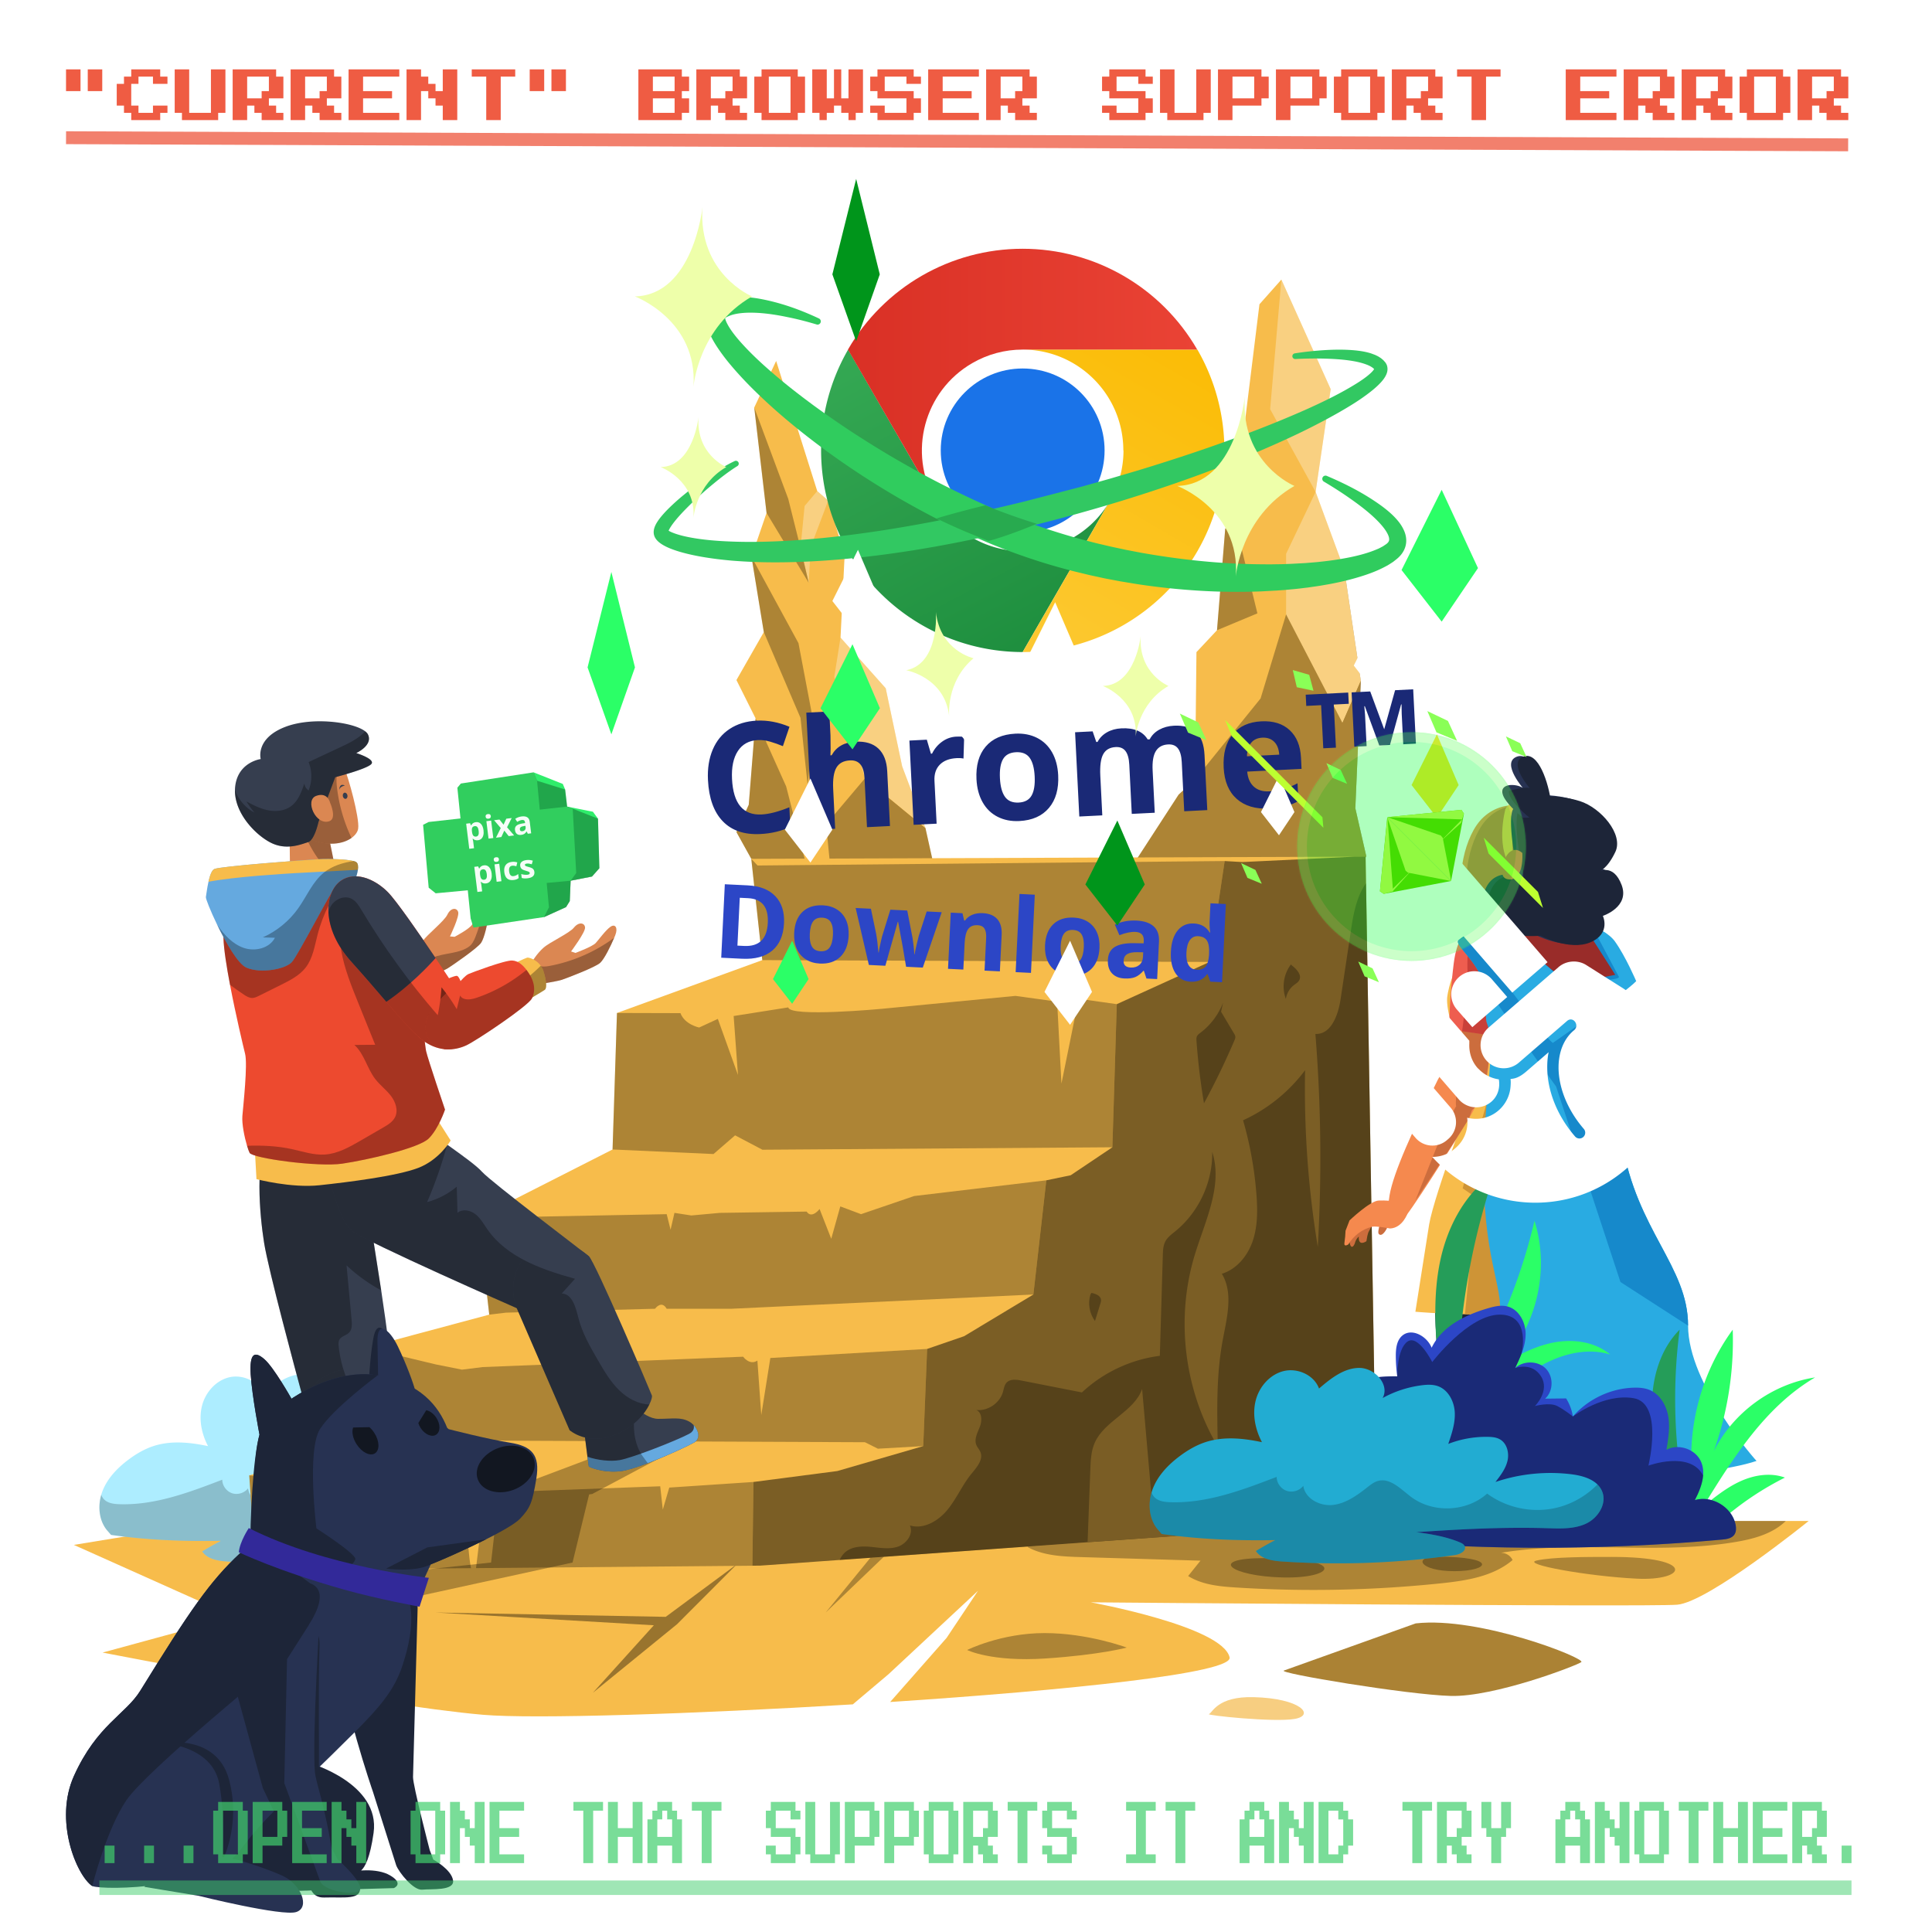 <svg xmlns="http://www.w3.org/2000/svg" xmlns:xlink="http://www.w3.org/1999/xlink" viewBox="0 0 1200 1200" width="1600" height="1600" xmlns:v="https://vecta.io/nano"><style><![CDATA[.B{opacity:.3}.C{fill:#fff}.D{color-interpolation-filters:sRGB}.E{fill:#f7bc4b}.F{flood-opacity:1}.G{fill:#1d2538}.H{fill:#363e4f}.I{filter:url(#Q)}.J{filter:url(#U)}.K{fill:#273252}.L{filter:url(#S)}.M{fill:#8aff57}.N{fill:#ed4a2f}.O{fill:#91f941}.P{fill:#cc6d3d}.Q{fill:#2bff67}.R{fill:#db8752}.S{filter:url(#M)}.T{filter:url(#N)}.U{fill:#f5894e}.V{fill:#65a9df}.W{flood-color:#2bff67}]]></style><defs><clipPath id="A"><path d="M0 0h1200v1200H0z"/></clipPath><path id="B" d="M773.19 246.37s-5.6 54.65-41.99 55.45c0 0 39.2 14.61 36.4 56.18 0 0 2.8-36.82 36.4-56.18-.01 0-33.61-13.88-30.81-55.45z"/><path id="C" d="M708.52 395s-3.14 30.61-23.52 31.05c0 0 21.95 8.18 20.38 31.46 0 0 1.57-20.62 20.38-31.46 0 0-18.81-7.77-17.24-31.05z"/><path id="D" d="M664.64 584.297l-15.9 31.79 15.9 20.43 13.62-20.43-13.62-31.79z"/></defs><g clip-path="url(#A)"><g class="C"><path d="M227.724 338.68s-52.271-12.627-65.767 72.568-18.77 95.623-67.489 150.804-34.215 60.904 65.986-12.006 412.304-271.113 440.973-294.102-32.626-3.587-36.106-9.474 108.165-107.806 99.845-119.728-112.165 44.077-138.442 45.315-25.601-67.481-136.719-32.92-112.053 143.152-112.053 143.152-34.597-10.684-50.228 56.391z" fill-opacity=".65"/><path d="M860.207 478.333c-4.559-32.6 10.502-74.896 35.899-95.837s60.186-29.11 92.764-24.395c11.417 1.652 22.833 4.794 34.306 3.593 28.295-2.962 51.082-31.521 79.32-28.065-4.678 11.452-14.008 20.253-23.069 28.676l-97.938 91.03c-3.811 3.542-7.724 7.225-9.809 11.991-1.637 3.744-2.042 7.938-3.718 11.665-2.473 5.499-7.424 9.412-12.194 13.101L808.527 603.955c8.578-17.405 20.734-33.038 35.489-45.641-18.273-18.159-17.842-51.585.892-69.267l15.299-10.714h0z" fill-opacity=".44"/><path d="M978.788 619.24c-7.635-26.52-2.685-57.467 16.515-77.291s53.266-25.054 75.252-8.372c3.084 2.341 6.008 5.1 9.699 6.267 5.411 1.711 11.215-.343 16.514-2.373l46.957-17.993c-4.452 12.398-14.315 21.948-23.862 31.025-19.739 18.767-39.606 37.637-62.287 52.717-17.022 11.318-35.449 20.377-52.647 31.427-30.929 19.871-57.707 46.061-90.16 63.33-4.656-6.878 1.768-15.7 7.761-21.451l49.937-47.92 6.321-9.366h0z" fill-opacity=".6"/></g><path d="M1123.399 944.704s-62.42 50.53-81.74 52.02c-19.32 1.48-364.13-1.49-364.13-1.49s81.74 14.86 86.2 34.18c2.27 9.85-100.48 20.47-210.83 27.73l35.05-39.81 19.52-29.28-55.57 51.81-22.2 18.75c-98.98 6.04-198.59 9.18-229.68 6.47-68.37-5.94-236.31-38.64-236.31-38.64l81.74-22.29-99.58-44.59 90.66-14.86h986.87 0z" class="E"/><g class="B"><path d="M1109.179 944.704l-1.03.97c-8.13 7.27-19.21 10.21-29.96 12.04-48.12 8.19-97.91-1.22-146.05 6.79 3.04-.14 6.08 1.71 7.34 4.47-12.11 10.28-28.82 12.82-44.61 14.47a762.77 762.77 0 0 1-126.98 2.59c-10.34-.65-21.11-1.65-29.91-7.13l7.66-9.55-74.28-2.22c-11.36-.34-23.2-.81-33.16-6.27a59.84 59.84 0 0 1 19.48-11.55l1.13-4.61h450.37 0z"/></g><g opacity=".38"><path d="M270.539 1001.565l142.956 2.686 44.419-32.877-37.367 37.431-52.288 42.586 37.86-41.91-135.58-7.916z"/></g><g class="B"><path d="M199.286 992.95l-60.7 23.238 46.832-12.002 13.868-11.236z"/><path d="M556.406 948.25l-43.553 53.315 55.568-53.315h-12.015z"/><path d="M648.768 1014.331c-27.033 0-48.058 10.512-48.058 10.512s15.018 7.51 48.809 5.257 50.311-6.758 50.311-6.758-24.029-9.011-51.062-9.011z"/><path d="M785.434 967.774c-36.052 0-21.026 11.264 11.264 12.015s40.549-12.015-11.264-12.015z"/><path d="M1000.945 967.023c-15.093 0-36.794 0-46.556 2.253s31.538 9.762 62.325 11.264 37.546-13.517-15.769-13.517z"/><path d="M892.063 966.869c-14.346 0-10.513 9.011 11.264 9.011s27.784-9.011-11.264-9.011z"/></g><path d="M879.298 1008.323l-81.85 29.286c-4.505 1.502 76.593 15.018 103.626 15.769s78.095-18.773 81.099-21.025-63.077-28.535-102.875-24.03z" fill="#ab8234"/><path d="M778.676 1054.129c-22.72-.583-25.531 9.762-27.784 10.513s40.549 5.256 53.315 3.003 3.754-12.765-25.531-13.516z" fill="#f7ce81"/><path d="M324.066 947.119c-7.178 3.396-15.498 3.028-23.441 2.786-26.179-.803-52.415.61-78.642 2.38 8.89 1.171 17.791 2.641 26.053 6.075 1.238.513 2.573 1.19 3.047 2.438 1.074 2.854-2.912 4.809-5.93 5.244-34.267 4.876-69.036 6.182-103.573 3.879-5.931-.396-12.683-1.354-15.992-6.307 3.802-2.322 7.701-4.518 11.667-6.569-22.831.406-45.604-.416-68.271-3.686l-2.758-3.183c-4.711-6.008-5.495-14.405-3.328-21.777a25.45 25.45 0 0 1 .784-2.322c3.067-7.865 9.162-14.231 15.914-19.319 4.867-3.667 10.197-6.821 16.002-8.668 10.806-3.454 22.541-2.235 33.627.125-4.014-7.623-5.862-16.62-3.772-24.969s8.561-15.798 16.93-17.781c8.377-1.993 18.178 2.438 21.138 10.516 7.014-6.018 14.879-12.316 24.118-12.393 9.239-.068 18.565 10.013 14.105 18.1 7.265-4.014 15.295-6.626 23.538-7.671 3.182-.407 6.501-.561 9.538.483 6.221 2.138 9.849 8.968 10.255 15.528.406 6.568-1.761 12.992-3.889 19.222 7.565-2.94 15.711-4.392 23.828-4.237 2.448.039 4.992.261 7.13 1.451 4.305 2.39 5.746 8.146 4.634 12.935-1.122 4.798-4.218 8.842-7.236 12.731 14.637-4.953 30.396-6.54 45.72-4.624 5.592.696 11.725 2.341 15.566 6.104 1.19 1.171 2.158 2.545 2.815 4.151 3.038 7.342-2.389 15.953-9.577 19.358z" fill="#adedff"/><g opacity=".2"><path d="M324.066 947.119c-7.178 3.396-15.498 3.028-23.441 2.786-26.179-.803-52.415.61-78.642 2.38 8.89 1.171 17.791 2.641 26.053 6.075 1.238.513 2.573 1.19 3.047 2.438 1.074 2.854-2.912 4.809-5.93 5.244-34.267 4.876-69.036 6.182-103.573 3.879-5.931-.396-12.683-1.354-15.992-6.307 3.802-2.322 7.701-4.518 11.667-6.569-22.831.406-45.604-.416-68.271-3.686l-2.758-3.183c-4.711-6.008-5.495-14.405-3.328-21.777a7.27 7.27 0 0 0 1.781 2.931c2.341 2.371 5.959 2.825 9.287 2.951 22.096.784 43.437-7.275 64.082-15.208.029 3.696 2.593 7.227 6.095 8.397s7.682-.116 9.926-3.047c1.074 7.778 10.081 12.412 17.878 11.503 7.807-.919 14.502-5.795 20.674-10.652 1.906-1.499 3.87-3.047 6.192-3.724 7.43-2.158 13.882 4.943 20.074 9.577 13.205 9.887 33.367 8.997 45.653-2.012 11.348 8.359 26.285 11.658 40.1 8.852 9.906-2.003 19.126-7.14 26.188-14.357 1.19 1.171 2.158 2.545 2.815 4.151 3.038 7.342-2.389 15.953-9.577 19.358z"/></g><path d="M579.909 537.234l-64.06 2.67h-.01l-14.24.6-3.36.14-31.61-7.21-9.22-16.61 7.66-17.02 4.25-53.59-11.91-23.82 17.01-29.77-7.65-46.79 9.35-27.22-7.65-65.51 13.61-28.92 25.52 80.82 6.81 5.95 10.2 34.03-2.55 51.04 28.07 31.48 10.21 48.48 14.46 38.29 5.11 22.96z" class="E"/><g class="B"><path d="M579.909 537.234l-64.06 2.67h-.01l-2.73-27.89 24.16-28.61 37.53 30.87 5.11 22.96z"/><path d="M501.599 540.504l-3.36.14-31.61-7.21-9.22-16.61 7.66-17.02 4.25-53.59 18.99 42.27 13.29 52.02z"/><g class="C"><path d="M574.799 514.274l-37.53-30.87-19.08-62.95 3.87-24.43 28.07 31.48 10.21 48.48 14.46 38.29z"/><path d="M514.405 310.954l-10.835 28.748-1.272 22.254-5.087-21.618 2.544-26.069 7.844-9.27 6.806 5.955z"/></g><path d="M468.467 253.107l21.114 56.711 7.63 30.52 5.087 21.618-26.174-43.346-7.657-65.503z"/><path d="M466.766 345.833l29.174 53.637 9.537 50.23-3.815 38.15-4.451-41.965-22.789-53.264-7.656-46.788z"/></g><path d="M848.622 531.808l-5.86 9.72-87.53 2.73-3.22-.13-51.41-2.11 31.48-48.49 10.2-9.36.86-79.12 12.76-13.61 5.1-62.95 5.1-8.51 16.17-131 13.61-15.31 30.62 68.05-9.35 63.8 17.86 48.49 10.21 68.91-3.4 79.11 6.8 29.78z" class="E"/><g class="B"><path d="M780.992 380.968l-25.09 10.47 5.1-62.95 5.1-8.51 14.89 60.99z"/><g class="C"><path d="M826.502 241.718l-9.35 63.8-28.24-51.37 6.97-80.48 30.62 68.05z"/></g><path d="M848.622 531.808l-5.86 9.72-87.53 2.73-3.22-.13-51.41-2.11 31.48-48.49 10.2-9.36 40.69-50.35 15.85-52.19 36.19-27.62 10.21 68.91-3.4 79.11 6.8 29.78z"/><g class="C"><path d="M845.222 422.918l-11.39 26.09-35.01-67.38v-37.65l18.33-38.46 17.86 48.49 10.21 68.91z"/></g><path d="M848.622 531.808l-5.86 9.72-87.53 2.73-3.22-.13 24.35-28.41 39.63-51.52 17.84-15.19 11.39-26.09-3.4 79.11 6.8 29.78z"/></g><path d="M855.039 945.094l-128.3 9.16-51.21 3.66-154.02 11-14.91 1.07-34.5 2.46-4.78.04-171.66 1.5-3.1.03-133.65 1.17-4.1-58.81 73.85-21.88-1.36-57.44 76.58-20.52-6.84-60.17 83.43-42.4 2.74-84.79 90.26-32.83-6.84-62.91 301.6-1.08h1.01l71.99-.26 6.97-.02.27 16.55 6.57 396.47z" class="E"/><g opacity=".5"><path d="M855.039 945.094l-128.3 9.16-51.21 3.66-154.02 11-14.91 1.07-34.5 2.46-4.78.04.68-52.01 52.06-6.78 53.38-15.49 2.42-60.36 22.94-7.89 43.05-25.91 8.04-70.93 15.15-3.15 25.88-17.37 2.74-88.89 57.62-26.22 9.39-62.68 10.868.636 69.692-3.346 6.97-.02.27 16.55 6.57 396.47z"/></g><g class="B"><path d="M855.039 945.094l-128.3 9.16-51.21 3.66-154.02 11c.74-1.57 1.65-3 2.83-4.2 4.04-4.09 10.46-4.49 16.18-3.96 5.71.53 11.62 1.72 17.08-.06 5.46-1.79 10-8.04 7.52-13.22 8.57 2.63 17.71-2.8 23.39-9.74 5.67-6.94 9.21-15.44 14.89-22.37 3.26-3.98 7.5-8.76 5.54-13.51-.63-1.55-1.87-2.78-2.5-4.32-1.51-3.67.74-7.67 2.17-11.37 1.44-3.7 1.39-9.04-2.34-10.39 7.22.78 14.64-4.19 16.67-11.17.58-2.01.82-4.25 2.24-5.8 2.19-2.39 6.01-1.96 9.19-1.33l37.64 7.39c13.21-12.39 30.4-20.47 48.38-22.74l1.86-62.52c.09-2.93.21-5.98 1.58-8.57 1.41-2.64 3.95-4.46 6.27-6.35 14.5-11.83 23.16-30.5 22.83-49.2 6.76 21.01-4.47 42.98-10.88 64.1-11.94 39.33-6.6 83.58 14.36 118.93-.51-22.09-1-44.37 3.04-66.09 2.57-13.87 6.74-29.19-.54-41.27 9.28-2.81 16.08-11.21 19.19-20.39 3.11-9.19 3.03-19.13 2.3-28.8-1.18-15.61-3.97-31.09-8.31-46.13a100.03 100.03 0 0 0 38.52-31.11 606.67 606.67 0 0 0 7.89 109.76 963.68 963.68 0 0 0-1.48-132.28c9.73.48 14.17-11.78 15.62-21.42l6.83-45.36c1.39-9.22 3.72-19.59 9-26.8l6.57 396.47h0z"/><path d="M759.685 622.752c-2.85 7.41-7.814 13.993-14.154 18.772-.802.605-1.658 1.221-2.084 2.129-.414.884-.356 1.906-.286 2.879.938 12.977 2.493 25.909 4.66 38.738a466.44 466.44 0 0 0 18.897-39.028c.309-.723.623-1.481.568-2.265-.055-.775-.462-1.474-.859-2.141l-8.008-13.451 1.266-5.633h0z"/><path d="M801.843 599.003c-4.61 5.975-5.855 14.382-3.175 21.436.485-3.389 2.35-6.559 5.076-8.631 1.12-.852 2.418-1.566 3.145-2.771 1.992-3.304-1.467-7.148-4.564-9.448l-.482-.586h0z"/><path d="M677.313 803.964c-1.749 5.535-.674 11.884 2.799 16.536l3.344-10.73c.249-.8.502-1.628.417-2.462-.265-2.616-3.397-3.735-5.971-4.272l-.589.928h0z"/><path d="M289.349 928.784s.51 32.11 3.21 45.23l-133.65 1.17-4.1-58.81 134.54 12.41h0z"/><path d="M467.999 920.474l-.68 52.01-171.66 1.5 5.76-46.81 108.65-4.02 1.61 14.49 4.02-13.68 52.3-3.49z"/><path d="M473.469 596.344l277.81 1.14 9.39-62.68-290.142 2.775-3.898-4.145 6.84 62.91z"/><path d="M383.209 629.174l39.436.108c2.679 7.144 11.609 8.929 11.609 8.929l11.608-5.357 12.502 34.825-2.679-36.611 33.933-5.358c.893 6.251 58.042.893 58.042.893l83.046-8.037 25.896 3.572 2.679 50.899 10.716-52.685 23.662 3.352-2.74 88.89-217.375 1.52-16.966-8.93-13.395 11.608-62.714-2.828 2.74-84.79h0z"/><path d="M297.039 756.364l117.053-2.218 2.415 9.657 2.414-10.462 10.463 1.61 17.705-1.61 53.922-.805c3.22 4.829 8.048-1.609 8.048-1.609l7.244 18.51 5.633-20.12 12.877 4.829 32.997-11.268 82.079-9.764-8.037 70.93-187.519 8.853h-40.241c-3.219-5.634-7.243 0-7.243 0l-92.553 2.414-10.417 1.223-6.84-60.17z"/><path d="M575.858 837.846l-97.381 5.633-5.634 35.412-2.414-33.802c-4.829 3.219-8.853-2.415-8.853-2.415l-161.766 6.439-12.877 1.61-16.096-3.22-43.538-10.449 1.36 57.44 308.569 1.298 8.048 4.024 28.168-1.61 2.414-60.36h0z"/></g><path d="M729.54 954.134l-54.011 3.78 1.688-45.176c.221-5.691.464-11.547 2.805-16.762 6.075-13.582 24.417-19.221 29.374-33.226l6.233 71.306 13.605-5.67c-.537 8.572-.432 17.186.306 25.748z" fill="#7a5d25"/><path d="M920.303 520.148c.561-2.096.318-4.006-.541-4.264s-2.012 1.235-2.573 3.331-.318 4.006.541 4.264 2.012-1.235 2.573-3.331z" class="K"/><mask id="E" x="-200%" y="-200%" width="400%" height="400%"><path d="M-2400-2400h4800v4800h-4800z" class="C"/><path d="M922.932 511.332c1.372.138 2.459 1.288 2.589 2.741"/></mask><path d="M922.932 511.332c1.372.138 2.459 1.288 2.589 2.741" fill="none" mask="url(#E)" vector-effect="non-scaling-stroke" stroke-width="1.5" stroke="#273252" stroke-miterlimit="10"/><g class="G"><path d="M945.706 789.778l5.464 59.995 30.737 2.165s-7.51-61.447-36.201-62.16zm-3.586 11.566l-7.51 37.576 1.373 18.075h-42.234l-2.046-33.245s-1.191-27.284-1.023-37.768 51.44 15.362 51.44 15.362z"/></g><g class="E"><path d="M918.737 585.579c-15.368 9.387-19.123 28.366-19.809 33.423s1.023 22.584 18.437 45.538c12.623 16.636 60.955 26.037 52.76-57.46-2.577-26.613-36.033-30.902-51.388-21.501z"/><path d="M922.492 659.127c-6.15 15.17-31.76 82.935-34.828 101.407l-8.546 54.213s59.765 5.481 98.684-3.248 42.519-14.101 42.519-14.101-28.691-73.178-39.955-113.838-51.724-39.617-57.874-24.433z"/></g><path d="M928.642 668.336c-3.004 7.4-20.159 69.752-20.159 69.752l6.836 4.7s.129 20.049-.686 24.941l-4.687 48.333s28.937 4.111 67.856-4.604l42.519-14.102s-28.691-73.178-39.955-113.837-45.587-30.422-51.724-15.183z" fill="#ce9436"/><g class="P"><path d="M854.182 757.246l-3.975 7.633s-.751.781-1.502 6.057c0 0-5.178 3.686-4.725-2.906-1.018.914-1.791 2.096-2.24 3.426-.246 1.576-2.732 6.318-3.729-1.055s9.205-17.623 16.171-13.155zm12.313-1.809c-1.699 2.068-3.244 4.271-4.622 6.591-.764 1.809-3.47 6.537-5.464 4.44-.842-.904.181-4.111.855-7.414l2.058-10.127s8.196.37 7.173 6.51z"/></g><g class="U"><path d="M874.328 753.45s-3.068 9.222-10.927 9.592c0 0-8.96-1.699-11.265-1.082-6.042 1.523-11.299 5.448-14.682 10.963 0 0-2.9 1.987-2.395-1.083.357-2.456.586-4.931.686-7.414l2.473-6.413s12.805-12.196 18.126-12.333c8.274-.274 17.142.726 17.984 7.77z"/><path d="M870.845 757.903c3.548-2.151 32.368-47.963 41.431-63.037s9.245-22.488 4.066-27.969-17.66-7.578-23.215 3.604c-15.627 31.45-27.668 57.83-30.05 71.931-1.606 9.442-1.295 20.953 7.768 15.471z"/></g><path d="M879.118 745.68s24.095-35.74 33.158-50.814c0 0 9.245-22.488 4.066-27.969-1.541.904-18.955 32.889-18.955 32.889l-18.269 45.894z" class="P"/><path d="M900.3 639.393c-6.473 40.481-4.868 42.948 5.114 48.429s19.123.727 20.548-47.483c.53-17.842-22.037-23.516-25.662-.946z" class="U"/><path d="M908.146 639.791s-3.496 28.915-3.884 44.811c-.168 7.77 4.311 6.002 7.173 5.961 1.502 0 13.089-1.644 14.488-50.197.556-17.869-14.152-23.186-17.777-.575z" class="P"/><path d="M916.911 580.07c-7.768-1.371-12.274 2.864-14.241 20.555a384.62 384.62 0 0 0-2.59 38.371l25.895 4.111s2.589-21.926 2.589-35.63-3.884-26.037-11.653-27.407z" fill="#ee5d4f"/><path d="M916.911 580.07c-7.768-1.371-5.01 31.162-5.01 31.162l-3.755 29.271 17.829 2.604s2.589-21.926 2.589-35.63-3.884-26.037-11.653-27.407z" fill="#c94039"/><path d="M939.22 576.904c-23.215-2.891-33.469 7.222-33.469 7.222-2.059 2.905 9.451 10.963 14.695 23.488 3.962 9.593 1.476 23.845 3.069 27.833 4.855 12.196.582 38.631-.687 56.377-5.463 76.631 7.859 99.037 8.882 118.551s-6.279 100.709 28.678 111.672c0 0 98.244-3.673 130.612-14.636 0 0-42.506-47.168-42.506-84.031s-31.915-59.022-40.978-113.837c-3.677-22.241-13.322-86.197-12.3-100.846s-32.847-28.901-55.996-31.793z" fill="#29abe2"/><path d="M939.22 576.904c-23.215-2.891-33.469 7.222-33.469 7.222-2.059 2.905 9.451 10.963 14.695 23.488 3.962 9.593 46.092 67.231 46.092 67.231l39.955 121.429 42.001 27.106c0-36.863-31.915-59.022-40.978-113.837-3.677-22.241-13.322-86.197-12.3-100.846s-32.847-28.901-55.996-31.793z" fill="#1689cb"/><path d="M933.795 571.916s-13.31 8.222-14.631 16.445c0 0 38.674 54.732 45.316 59.419 0 0 45.147-31.286 51.789-38.37 0 0-6.552-15.362-13.207-24.667s-33.339-21.022-69.267-12.827z" fill="#29abe2"/><path d="M931.153 572.368l38.674 35.726s34.517 2.151 35.76-1.233l-12.947-24.338s-25.558-18.363-61.487-10.155z" fill="#1689cb"/><path d="M937.148 578.042s46.04 0 51.893 5.152l14.241 22.296s-21.945 4.523-28.263 4.029-37.871-31.477-37.871-31.477z" fill="#992c29"/><path d="M957.656 509.208c-2.589-8.222-22.01-14.595-36.187-1.699-12.3 11.195-17.129 39.74-11.95 52.074s21.609 12.498 35.85 9.757 14.877-51.91 12.287-60.132z" class="U"/><path d="M961.074 509.208c-2.589-8.222-22.01-14.595-36.252-1.699-12.287 11.195-17.129 39.74-11.95 52.074s21.622 12.498 35.864 9.757 14.928-51.91 12.338-60.132z" class="P"/><path d="M944.243 497.327s-6.474-.179-9.205 5.234c0 0-7.095 25.846 5.554 38.535.052 0-4.402-30.285 3.651-43.769z" class="E"/><path d="M953.306 494.134c8.289-.667 16.624.261 24.6 2.74 12.947 4.112 27.189 20.556 22.01 31.519s-10.358 12.333-10.358 12.333 9.063-5.481 14.242 8.223-11.652 19.185-11.652 19.185 5.179 10.963-7.768 16.444-31.074-4.111-31.074-4.111-35.954 3.824-32.86-20.007 22.502-16.267 22.502-16.267-6.991-32.71-3.418-41.029 13.776-9.03 13.776-9.03z" class="K"/><path d="M956.724 494.86c8.289-.667 16.624.262 24.6 2.741 12.947 4.111 27.189 20.555 22.01 31.518s-10.358 12.334-10.358 12.334 9.064-5.482 14.242 8.222-11.652 19.185-11.652 19.185 5.179 10.963-7.768 16.445-31.074-4.111-31.074-4.111-35.954 3.823-32.873-20.022 22.541-16.266 22.541-16.266-7.004-32.697-3.418-41.015 13.75-9.031 13.75-9.031z" class="G"/><path d="M935.18 532.504s3.884-8.222 10.358-2.741c0 0 1.295 16.445-7.769 16.445s-2.589-13.704-2.589-13.704z" class="P"/><path d="M945.874 507.837s-13.283-10.387-12.791-16.444 12.52-3.714 13.465-1.165c0 0-14.307-16.143-4.661-20.144s15.99 16.924 17.349 28.133-13.362 9.62-13.362 9.62z" class="K"/><path d="M949.979 507.837s-13.323-10.428-12.805-16.526c0 0 12.533-3.714 13.478-1.165 0 0-14.32-16.143-4.674-20.145s15.99 16.924 17.349 28.134-13.348 9.702-13.348 9.702z" class="G"/><g class="Q"><path d="M1051.603 922.628c-4.533-33.797 4.486-69.221 24.628-96.736a205.09 205.09 0 0 1-11.762 75.483c12.052-24.12 36.271-41.76 62.926-45.831-30.812 18.066-50.735 49.682-69.46 80.098 7.313-5.901 14.732-11.867 23.306-15.713s18.579-5.395 27.406-2.171a188.09 188.09 0 0 0-35.563 23.22c-4.173 3.457-8.636 7.28-14.046 7.58-5.279.293-10.059-2.858-14.399-5.876l6.964-20.054h0zm-145.024-54.842c21.596-33.495 37.401-70.712 46.508-109.51 10.004 31.331.85 67.962-22.717 90.904 10.702-6.537 21.888-12.76 34.182-15.232s26.014-.693 35.603 7.39c-11.663-3.655-24.521-1.546-35.736 3.31s-21.092 12.284-30.85 19.642l-22.384 16.878-4.606-13.382h0z"/></g><g fill="#259d59"><path d="M893.44 848.216c-2.136-21.765-3.41-43.942 1.154-65.331s15.624-42.164 33.787-54.347a437.71 437.71 0 0 0-22.49 116.363l-12.451 3.315h0zm141.597 72.544c-4.864-15.98-9.145-32.397-8.935-49.1s5.376-33.92 17.15-45.768c-3.9 30.014-3.694 60.559.613 90.517l-8.828 4.351h0z"/></g><path d="M1077.209 953.244c-1.65 2.31-4.84 2.78-7.67 3.03-79.11 7.17-158.92 6.72-237.95-1.34l-1.85-56.74c-.47-14.44.5-31.7 12.89-39.14 5.84-3.52 16.84-4.33 25.21-4.18-.55-4.18-.84-8.4-.87-12.62-.02-4.6.52-9.75 4.05-12.7 5.88-4.94 15.38.41 18.2 7.55 6.34-13.26 20.92-20.41 35.02-24.52 3.87-1.13 7.97-2.11 11.89-1.16 7.22 1.75 11.49 9.75 11.47 17.17-.01 7.43-3.29 14.42-6.49 21.11 5.17-4.68 14.05-4.62 18.98.32 4.93 4.95 4.82 14.07-.39 18.71l13.02-.16a29.57 29.57 0 0 1 4.23 11.25c9.39-10.81 23.41-17.47 37.72-17.91 3.3-.1 6.68.12 9.75 1.35 6.5 2.62 10.53 9.45 11.74 16.35 1.2 6.91.04 13.98-1.11 20.89 7.47-4.08 18.09-.44 21.49 7.38 3.32 7.64.02 16.45-3.82 23.84 10.62-3.13 23.1 4.4 25.29 15.25.43 2.12.46 4.5-.8 6.27z" fill="#2c46c6"/><g opacity=".4"><path d="M1077.209 953.244c-1.65 2.31-4.84 2.78-7.67 3.03-79.11 7.17-158.92 6.72-237.95-1.34l-1.85-56.74c-.47-14.44.5-31.7 12.89-39.14 5.84-3.52 16.84-4.33 25.21-4.18 0 0-.24-16.97 6.4-21.61 6.63-4.64 15.35 12.73 15.35 12.73s22.56-29.56 42.13-29.46 13.27 24.41 13.27 24.41c-1.13 2.98-2.51 5.9-3.88 8.76 0 0 10.36-3.93 16.06 5.17 5.71 9.1-3.8 18.45-3.8 18.45s9.07-2.5 13.9 0c4.82 2.51 9.68 6.5 9.68 6.5.54-.41 19.28-14.51 37.71-11.39 18.69 3.16 9.21 41.9 9.21 41.9s25.73-9.53 33.97 6.07c-.4 5.24-2.65 10.57-5.12 15.32 10.62-3.13 23.1 4.4 25.29 15.25.43 2.12.46 4.5-.8 6.27z"/></g><path d="M985.219 946.314c-7.42 3.51-16.02 3.13-24.23 2.88-27.06-.83-54.18.63-81.29 2.46 9.19 1.21 18.39 2.73 26.93 6.28 1.28.53 2.66 1.23 3.15 2.52 1.11 2.95-3.01 4.97-6.13 5.42-35.42 5.04-71.36 6.39-107.06 4.01-6.13-.41-13.11-1.4-16.53-6.52 3.93-2.4 7.96-4.67 12.06-6.79-23.6.42-47.14-.43-70.57-3.81l-2.85-3.29c-4.87-6.21-5.68-14.89-3.44-22.51.23-.81.5-1.61.81-2.4 3.17-8.13 9.47-14.71 16.45-19.97 5.03-3.79 10.54-7.05 16.54-8.96 11.17-3.57 23.3-2.31 34.76.13-4.15-7.88-6.06-17.18-3.9-25.81s8.85-16.33 17.5-18.38c8.66-2.06 18.79 2.52 21.85 10.87 7.25-6.22 15.38-12.73 24.93-12.81 9.55-.07 19.19 10.35 14.58 18.71 7.51-4.15 15.81-6.85 24.33-7.93 3.29-.42 6.72-.58 9.86.5 6.43 2.21 10.18 9.27 10.6 16.05.42 6.79-1.82 13.43-4.02 19.87a64.79 64.79 0 0 1 24.63-4.38c2.53.04 5.16.27 7.37 1.5 4.45 2.47 5.94 8.42 4.79 13.37-1.16 4.96-4.36 9.14-7.48 13.16 15.13-5.12 31.42-6.76 47.26-4.78 5.78.72 12.12 2.42 16.09 6.31 1.23 1.21 2.23 2.63 2.91 4.29 3.14 7.59-2.47 16.49-9.9 20.01z" fill="#22acd2"/><g opacity=".2"><path d="M985.219 946.314c-7.42 3.51-16.02 3.13-24.23 2.88-27.06-.83-54.18.63-81.29 2.46 9.19 1.21 18.39 2.73 26.93 6.28 1.28.53 2.66 1.23 3.15 2.52 1.11 2.95-3.01 4.97-6.13 5.42-35.42 5.04-71.36 6.39-107.06 4.01-6.13-.41-13.11-1.4-16.53-6.52 3.93-2.4 7.96-4.67 12.06-6.79-23.6.42-47.14-.43-70.57-3.81l-2.85-3.29c-4.87-6.21-5.68-14.89-3.44-22.51a7.51 7.51 0 0 0 1.84 3.03c2.42 2.45 6.16 2.92 9.6 3.05 22.84.81 44.9-7.52 66.24-15.72.03 3.82 2.68 7.47 6.3 8.68s7.94-.12 10.26-3.15c1.11 8.04 10.42 12.83 18.48 11.89 8.07-.95 14.99-5.99 21.37-11.01 1.97-1.55 4-3.15 6.4-3.85 7.68-2.23 14.35 5.11 20.75 9.9 13.65 10.22 34.49 9.3 47.19-2.08 11.73 8.64 27.17 12.05 41.45 9.15 10.24-2.07 19.77-7.38 27.07-14.84 1.23 1.21 2.23 2.63 2.91 4.29 3.14 7.59-2.47 16.49-9.9 20.01z"/></g><circle vector-effect="non-scaling-stroke" cx="635.197" cy="279.754" r="62.624" class="C"/><linearGradient id="F" x1="651.832" y1="402.066" x2="550.47" y2="209.802" gradientUnits="userSpaceOnUse"><stop offset="0%" stop-color="#1e8e3e"/><stop offset="100%" stop-color="#34a853"/></linearGradient><path d="M603.886 333.962a62.33 62.33 0 0 1-22.898-22.897L526.78 217.13a125.25 125.25 0 0 0-.013 125.225c22.362 38.747 63.693 62.626 108.43 62.645l54.209-93.935c-17.301 29.928-55.58 40.177-85.52 22.897h0 0z" fill="url(#F)"/><linearGradient id="G" x1="-.132" y1=".99" x2=".344" y2="-.245" gradientTransform="matrix(125.392,0,0,187.87,635.099,217.13)" gradientUnits="userSpaceOnUse"><stop offset="0%" stop-color="#fcc934"/><stop offset="100%" stop-color="#fbbc04"/></linearGradient><path d="M697.82 279.754a62.33 62.33 0 0 1-8.414 31.311L635.197 405c44.755.018 86.118-23.848 108.502-62.602a125.25 125.25 0 0 0 .013-125.268H635.099c34.586 0 62.624 28.037 62.624 62.624h.097 0z" fill="url(#G)"/><circle vector-effect="non-scaling-stroke" cx="635.197" cy="279.754" r="50.882" fill="#1a73e8"/><linearGradient id="H" x1="526.585" y1="232.786" x2="743.81" y2="232.786" gradientUnits="userSpaceOnUse"><stop offset="0%" stop-color="#d93025"/><stop offset="100%" stop-color="#ea4335"/></linearGradient><path d="M603.886 225.545c9.511-5.518 20.314-8.421 31.311-8.415h108.417c-22.373-38.751-63.72-62.621-108.466-62.621s-86.092 23.87-108.466 62.621l54.306 93.935c-17.279-29.94-7.032-68.219 22.898-85.52h0z" fill="url(#H)"/><path d="M861.579 227.416l-.213-.714-.328-.666-.374-.643c-.073-.122-.121-.181-.164-.229l-.138-.166-1.143-1.287-1.228-1.041c-.413-.344-.837-.571-1.258-.856l-.634-.398-.634-.324-1.268-.618-2.514-.94c-3.336-1.065-6.599-1.563-9.819-1.898-6.438-.616-12.747-.536-19.011-.178-6.268.411-12.452 1.031-18.658 2.028-.874.144-1.529.926-1.484 1.832.049.974.878 1.725 1.852 1.676l.037-.002c6.086-.302 12.252-.42 18.342-.238 6.087.171 12.174.561 17.992 1.599 2.895.52 5.726 1.24 8.221 2.235.645.227 1.195.532 1.779.799.282.141.521.307.785.455l.388.225.326.249c.203.168.466.313.626.488.144.15.293.291.444.43l-.052.077-.152.248-.45.598c-.694.856-1.686 1.786-2.728 2.666-2.099 1.782-4.538 3.45-7.027 5.036-5.02 3.151-10.318 6.086-15.727 8.829-5.408 2.753-10.932 5.338-16.506 7.826-11.168 4.94-22.507 9.579-33.967 13.921-22.903 8.744-46.218 16.484-69.704 23.641l-17.666 5.208-17.732 4.987-35.666 9.245c-23.868 5.839-47.811 11.083-71.942 15.265-12.058 2.108-24.152 3.956-36.276 5.471-12.12 1.548-24.274 2.713-36.431 3.49-12.155.734-24.327 1.08-36.414.643-6.039-.204-12.064-.588-17.999-1.301-2.965-.357-5.907-.798-8.791-1.355s-5.721-1.23-8.344-2.101c-1.301-.437-2.564-.915-3.609-1.435-.4-.191-.753-.395-1.029-.571a9.75 9.75 0 0 1 .285-.631c.527-1.052 1.28-2.21 2.1-3.346 3.368-4.595 7.682-8.958 11.992-13.192 4.359-4.228 8.935-8.288 13.66-12.152 4.703-3.884 9.574-7.62 14.674-10.82l.02-.013c.746-.466 1.044-1.427.662-2.245a1.77 1.77 0 0 0-2.349-.853c-2.888 1.349-5.641 2.883-8.335 4.5s-5.336 3.304-7.938 5.052c-5.176 3.533-10.206 7.271-15.091 11.248-2.446 1.986-4.834 4.057-7.163 6.236s-4.608 4.451-6.778 7.014c-1.081 1.298-2.14 2.654-3.13 4.297-.491.835-.973 1.737-1.378 2.904-.193.614-.381 1.241-.466 2.084-.053.382-.05.887-.032 1.348.054.532.119 1.042.323 1.631.382 1.177.9 1.869 1.38 2.497.478.582.955 1.05 1.4 1.429.901.772 1.754 1.343 2.579 1.829 1.657.982 3.25 1.708 4.846 2.34 3.181 1.257 6.325 2.181 9.473 2.976s6.292 1.445 9.438 2.006c6.292 1.116 12.586 1.871 18.882 2.439 12.592 1.039 25.175 1.268 37.713.935 25.084-.639 49.984-3.364 74.637-7.244 24.646-3.918 49.074-9.084 73.201-15.1 12.068-3.01 24.1-6.169 36.057-9.602 11.967-3.398 23.878-7 35.711-10.854 23.681-7.651 47.079-16.224 70.052-25.923 11.465-4.9 22.85-10.025 34-15.72 5.578-2.841 11.113-5.784 16.571-8.924 5.453-3.149 10.863-6.423 16.061-10.23 2.601-1.913 5.166-3.902 7.636-6.287 1.234-1.202 2.451-2.457 3.606-4.084.287-.429.569-.863.844-1.323l.398-.771.192-.388.179-.461c.459-1.103.883-2.861.376-4.808zM415.057 330.49c-.032.071-.015-.053.003-.18.002-.008.006-.018.008-.026.017.09-.011.206-.011.206zm438.911-100.647a.56.56 0 0 1-.102-.13c.015.01.033.04.055.066l.047.056c.022.025.034.041 0 .008z" fill="#32c862"/><path d="M872.479 330.554c-1.59-4.15-4.02-7-6.45-9.56-2.48-2.53-5.11-4.67-7.78-6.66-10.78-7.85-22.25-13.68-34.16-18.75-.91-.39-1.99-.06-2.51.81-.56.96-.25 2.18.7 2.75l.06.03c5.39 3.21 10.76 6.61 15.89 10.22 5.15 3.59 10.16 7.34 14.65 11.46 2.24 2.05 4.33 4.21 6.12 6.42 1.77 2.19 3.22 4.57 3.69 6.48.23.95.19 1.66.03 2.14-.18.48-.43.92-1.03 1.49-.49.53-1.71 1.24-2.67 1.92l-1.78.94c-.3.15-.57.32-.89.46l-.98.41c-5.16 2.23-11.03 3.82-16.96 5.03-5.96 1.21-12.05 2.12-18.2 2.75-3.05.37-6.16.55-9.24.83l-9.3.5-4.66.17c-1.55.05-3.11.06-4.66.08-3.11.08-6.23.04-9.34.01-24.92-.21-49.85-2.83-74.36-7.19l-9.17-1.76-9.13-1.95-9.08-2.12-9.03-2.32a449.19 449.19 0 0 1-14.55-4.23c-7.04-2.17-14-4.52-20.89-7.08l-4.36-1.61-4.31-1.73-3.99-1.6-4.62-1.93c-5.73-2.43-11.43-4.97-17.08-7.62-11.28-5.33-22.45-10.96-33.39-17.03-10.95-6.04-21.74-12.39-32.3-19.12-10.59-6.67-20.93-13.75-31.04-21.11-10.06-7.41-19.93-15.1-29.18-23.35-4.65-4.1-9.13-8.35-13.32-12.76-2.08-2.21-4.11-4.45-5.97-6.74s-3.57-4.64-4.89-6.93c-.65-1.14-1.22-2.28-1.56-3.22-.27-.71-.36-1.31-.42-1.54l.08-.06c.88-.61 2-1.09 3.15-1.54 2.38-.86 5.16-1.34 8.03-1.57 2.89-.23 5.88-.2 8.91-.05 6.06.35 12.23 1.31 18.35 2.59 6.13 1.21 12.28 2.81 18.27 4.6l.08.03a2 2 0 0 0 2.38-1.07 2.01 2.01 0 0 0-.96-2.67c-11.76-5.52-23.93-9.9-37.1-12.28-3.3-.58-6.67-.96-10.16-1.04-3.49-.06-7.09.13-10.84 1.05-1.88.51-3.78 1.12-5.65 2.12l-1.41.77c-.35.24-.69.49-1.02.75l-.49.4-.47.48c-.3.33-.6.67-.88 1.01-.25.38-.49.76-.71 1.15l-.33.6-.24.59c-.15.4-.29.81-.42 1.21-.38 1.56-.48 3.05-.39 4.31.05.62.1 1.28.21 1.82.11.56.2 1.17.35 1.66.52 2.13 1.26 3.91 2.05 5.61 1.6 3.38 3.44 6.33 5.38 9.16 1.94 2.82 3.97 5.5 6.08 8.08 4.24 5.15 8.69 9.99 13.29 14.66 9.23 9.29 18.97 17.92 29.07 26.09 20.19 16.33 41.71 30.89 64.16 43.89 10.84 6.21 21.87 12.13 33.18 17.53l1.28.61c5.87 2.8 11.79 5.48 17.77 8.05 2.98 1.31 6.03 2.51 9.08 3.71l4.57 1.81 1.34.49 3.27 1.2c12.29 4.5 24.8 8.38 37.46 11.57l9.51 2.3 9.56 2.08 9.61 1.82 9.64 1.6c12.87 2.01 25.82 3.38 38.81 4.19 12.99.83 26.02.95 39.04.47l9.76-.53 4.88-.35 4.88-.45c3.25-.27 6.5-.71 9.74-1.09 3.24-.49 6.49-.89 9.72-1.49 6.48-1.08 12.94-2.46 19.36-4.28 6.41-1.84 12.81-3.97 19.1-7.35l1.18-.63c.39-.22.78-.49 1.18-.73l2.33-1.5c1.54-1.27 3.06-2.26 4.66-4.17.77-.9 1.46-1.97 2.04-3.13.56-1.18 1-2.47 1.19-3.79.42-2.66-.04-5.21-.8-7.28zm-422.51-132.7c-.02.01-.04.02-.07.03-.01.01-.01.02-.02.02-.02.02-.05.02-.08.01l.28-.18c-.02.05-.06.09-.11.12z" fill="#30cc5e"/><g class="B"><path d="M644 325.333c-7.108 2.977-18.92 7.633-29.892 10.667l-1.279-.468-4.36-1.726-8.663-3.54a473.9 473.9 0 0 1-16.955-7.681l-1.221-.582c10.505-3.139 21.296-5.934 30.36-8.138l3.807 1.526 4.112 1.651 4.16 1.536c6.573 2.443 13.214 4.685 19.931 6.755z" fill-opacity=".55"/><path d="M336.643 922.21l-26.724 5.078-4.903 43.225-118.457 12.65-12.24 18.971 23.166 2.88 158.134-34.501 10.925-44.853-29.901-3.45z"/><path d="M369.643 904.784l-59.724 22.504 30.21 4.183 27.702-3.522 60.551-32.269c-1.471 0-58.739 9.104-58.739 9.104z"/></g><path d="M208.689 541.724l-2.94.25-25.59 2.17-.24-21.76s5.54-2.31 9.36-3.74l3.46-1.1c1.21 0 11.84 3.87 11.84 3.87l4.11 20.31h0z" class="R"/><g class="B"><path d="M208.689 541.724l-2.94.25c-4.56-3.62-8.28-8.37-11.28-13.4-1.92-3.2-3.6-6.55-5.19-9.93 1.71-.64 3.08-1.1 3.46-1.1 1.21 0 11.84 3.87 11.84 3.87l4.11 20.31h0z"/></g><path d="M222.469 514.644c-.3 2.03-1.77 4.13-4.15 5.83-5.28 3.76-15.06 5.55-26.55.22-16.68-7.74-22.24-38.93-10.16-46.18 8.71-5.22 19.3-6.06 26.26-2.68 2.7 1.31 4.86 3.25 6.14 5.82 2.22 4.44 9.43 30.47 8.46 36.99z" class="R"/><g class="H"><path d="M212.946 494.54c-.204-1.051.27-2.029 1.059-2.183s1.594.576 1.799 1.628-.27 2.03-1.059 2.183-1.595-.576-1.799-1.628zm-2.238-3.58s-.109-2.331 3.474-3.041c0 0-3.365-2.128-3.474 3.041z"/></g><g class="B"><path d="M218.319 520.474c-5.28 3.76-15.06 5.55-26.55.22-16.68-7.74-22.24-38.93-10.16-46.18 8.71-5.22 19.3-6.06 26.26-2.68l2.27 5.85c-1.5 3.87-1.26 8.18-.74 12.3a100.35 100.35 0 0 0 8.92 30.49z"/></g><path d="M230.449 474.754c-3.38 3.14-22.24 7.98-22.24 7.98l-10.4 27.8s-2.41 11.37-6.52 12.58c-4.11 1.2-13.3 5.31-23.21.24-9.45-4.84-22.4-18.23-22.14-32.66a19.56 19.56 0 0 1 .13-2.16c1.7-15.23 15.86-17.07 15.86-17.07s-3.53-12.67 15.09-19.92c16.82-6.55 42.51-3.04 49.82 2.7.78.6 1.35 1.24 1.68 1.89 3.38 6.77-7.25 11.61-7.25 11.61s12.57 3.87 9.18 7.01z" class="H"/><g class="B"><path d="M230.449 474.754c-3.38 3.14-22.24 7.98-22.24 7.98l-10.4 27.8s-2.41 11.37-6.52 12.58c-4.11 1.2-13.3 5.31-23.21.24-9.45-4.84-22.4-18.23-22.14-32.66 2.14 5.94 6.51 11.1 12.13 14.01a52.11 52.11 0 0 1-5-6.91c4.32 2.32 8.77 4.58 13.59 5.5 4.82.93 10.13.38 14.09-2.53 4.48-3.28 6.51-8.88 8.29-14.14.17 1.74 1.18 3.39 2.65 4.33 2.24-5.59 2.23-12.04-.01-17.62l19.4-9.09c4.53-2.12 9.11-4.27 13-7.42.97-.79 1.9-1.66 2.76-2.58.78.6 1.35 1.24 1.68 1.89 3.38 6.77-7.25 11.61-7.25 11.61s12.57 3.87 9.18 7.01z"/></g><path d="M205.066 498.691s-1.451-7.012-8.704-4.352-.223 18.67 8.22 15.715c4.836-1.693.484-11.363.484-11.363z" class="R"/><path d="M217.009 890.774c-4.1.79-7.65.74-10.74 0-10.2-2.43-15.33-12.3-18.46-23.77-4.08-14.94-21.06-78.09-23.77-95.07-2.72-16.98-6.12-53.65 3.39-67.23 10.3-14.71 37.54-22.48 48.66-10.28 2.06 2.26 3.57 5.21 4.31 8.92 1.98 9.88 6.19 33.99 10.48 60.45l5.89 37.68c3.64 24.27 6.46 45.71 6.72 54.67.68 23.09-8.83 31.24-26.48 34.63z" class="H"/><g class="B"><path d="M210.379 836.344a75.97 75.97 0 0 0 11.41 32.61l-10.38-.36c-.99-.03-2.11-.02-2.81.69-.59.6-.69 1.51-.76 2.34l-1.57 19.15c-10.2-2.43-15.33-12.3-18.46-23.77-4.08-14.94-21.06-78.09-23.77-95.07-2.72-16.98-6.12-53.65 3.39-67.23 10.3-14.71 37.54-22.48 48.66-10.28l-8.3 12.72c8.34 18.61 16.05 37.51 23.09 56.65l5.89 37.68c-7.8-4.22-15.06-9.45-21.52-15.52l3.14 33.85c.25 2.74.38 5.86-1.52 7.85-1.73 1.82-4.76 2.21-6 4.38-.74 1.27-.64 2.85-.49 4.31z"/></g><path d="M249.029 990.884c-5.24 2.36-22.63 9.47-38.02 13.22-5.9 1.44-11.5 2.38-16.02 2.38-16.32 0-20.67-4.35-20.67-4.35l-.17-4.63c-.22-7.78-.33-22.87 1.98-25.47 11.61-13.06 29.38-12.7 40.26-4.72a32.94 32.94 0 0 0 3.79 2.39c10.29 5.62 22.41 5.83 25.95 7.77 1.66.9 3.69 2.81 4.99 4.96 1.8 3.03 2.15 6.55-2.09 8.45z" class="H"/><path d="M249.029 990.885c-7.25 3.27-37.72 15.6-54.04 15.6s-20.67-4.35-20.67-4.35l-.17-4.63c5.74 1.51 15.97 3.37 27.73 1.73 14.89-2.09 40.54-12.98 49.24-16.8 1.8 3.03 2.15 6.55-2.09 8.45z" class="V"/><g class="B"><path d="M210.989 1003.954c.01.05.01.1.02.15-5.9 1.44-11.5 2.38-16.02 2.38-16.32 0-20.67-4.35-20.67-4.35l-.17-4.63c-.22-7.78-.33-22.87 1.98-25.47 11.61-13.06 29.38-12.7 40.26-4.72a32.94 32.94 0 0 0 3.79 2.39c-7.01 9.83-10.46 22.23-9.19 34.25z"/></g><path d="M242.119 871.404c0 13.23-9.31 45.59-9.31 48.53v24.52c0 3.92-5.4 9.8-5.4 15.69 0 5.88.98 13.73.98 13.73s-16.63 7.39-27.46 8.72c-.33.04-.65.07-.97.1-10.79.98-26.97-1.47-28.44-2.94s1.96-4.41 1.96-6.86c0-2.46-1.47-8.83.98-15.69 2.45-6.87 6.87-52.96 8.83-66.68 1.96-13.73 6.79-30.34 20.59-36.78 3.31-1.54 6.48-2.52 9.48-3.03 17.06-2.89 28.76 9.43 28.76 20.69z" class="H"/><g class="B"><path d="M221.789 868.954l-10.38-.36c-.99-.03-2.11-.02-2.81.69-.59.6-.69 1.51-.76 2.34l-3.89 47.47c-1.08 13.15-2.15 26.55.9 39.39 1.02 4.31 2.51 8.76 1.5 13.08-.49 2.1-1.54 4.01-2.58 5.9l-2.84 5.13c-.33.04-.65.07-.97.1-10.79.98-26.97-1.47-28.44-2.94s1.96-4.41 1.96-6.86c0-2.46-1.47-8.83.98-15.69 2.45-6.87 6.87-52.96 8.83-66.68 1.96-13.73 6.79-30.34 20.59-36.78 3.31-1.54 6.48-2.52 9.48-3.03 1.98 6.42 4.82 12.57 8.43 18.24z"/></g><path d="M357.339 811.924c-9.55 6.06-23.39 7.69-36.39.59 0 0-93.45-41.04-102.29-47.99-8.84-6.94-16.56-38.9-17.73-56.82-1.89-29.05 43.62-21.47 59.4-9.48 5.79 4.4 11.82 8.71 17.43 12.72 9.7 6.93 18.12 12.96 21.72 16.96 5.69 6.31 62.51 49.25 66.3 52.41 7.73 12.09 2.41 24.72-8.44 31.61z" class="H"/><g class="B"><path d="M357.339 811.924c-9.55 6.06-23.39 7.69-36.39.59 0 0-93.45-41.04-102.29-47.99-8.84-6.94-16.56-38.9-17.73-56.82-1.89-29.05 43.62-21.47 59.4-9.48 5.79 4.4 11.82 8.71 17.43 12.72-3.3 12.17-7.47 24.11-12.47 35.69 6.74-1.78 13.08-5.08 18.41-9.58l.45 16.25c3.1-2.61 8.01-1.64 11.18.88 3.18 2.51 5.16 6.19 7.48 9.51 12.17 17.38 33.89 24.88 54.33 30.6l-8.21 9.1c4.41.2 6.83 4.08 8.41 8.53z"/></g><path d="M431.209 895.914c-3.15 1.84-16.65 8.26-28.88 12.9-6.71 2.55-13.04 4.56-17.07 4.99-11.38 1.22-19.51-2.85-19.51-2.85l-.88-6.14-2.38-18.66c4.48-23.99 27.25-17.08 27.25-17.08s2.08 2.49 5.18 5.22c3.76 3.32 9.02 6.98 13.93 6.98 8.94 0 13.82-1.22 19.11 1.63 1.08.58 2.05 1.34 2.88 2.22 3.24 3.42 4.26 8.52.37 10.79z" class="H"/><path d="M431.209 895.915c-4.88 2.85-34.56 16.67-45.95 17.89-11.38 1.22-19.51-2.85-19.51-2.85l-.88-6.14c6.55 2.22 14.17 3.05 19.99 2.08 7.31-1.22 34.56-11.79 43.1-16.27 2.77-1.45 3.36-3.45 2.88-5.5 3.24 3.42 4.26 8.52.37 10.79z" class="V"/><g class="B"><path d="M402.329 908.814c-6.71 2.55-13.04 4.56-17.07 4.99-11.38 1.22-19.51-2.85-19.51-2.85l-.88-6.14-2.38-18.66c4.48-23.99 27.25-17.08 27.25-17.08s2.08 2.49 5.18 5.22c-.52 2.58-.9 5.19-1.08 7.83-.54 7.72.8 15.82 5.2 22.18 1.03 1.49 2.26 2.97 3.29 4.51z"/></g><path d="M403.319 872.374c-2.66 5.42-8.83 13.44-20.49 18.44-17.68 7.58-29.04-2.52-29.04-2.52l-32.84-75.78c-4.26-11.37-2.03-22.48 3.85-30.22 8.73-11.5 25.51-15.57 40.98-1.98 3.79 3.16 38.52 84.61 39.15 86.51.21.64-.23 2.75-1.61 5.55z" class="H"/><g class="B"><path d="M403.319 872.374c-2.66 5.42-8.83 13.44-20.49 18.44-17.68 7.58-29.04-2.52-29.04-2.52l-32.84-75.78c-4.26-11.37-2.03-22.48 3.85-30.22 10.03 5.35 21.37 8.93 32.34 12l-8.21 9.1c6.51.29 8.67 8.61 10.25 14.93 2.37 9.52 7.35 18.15 12.27 26.64 3.86 6.64 7.78 13.38 13.31 18.71 5.03 4.85 11.64 8.46 18.56 8.7z"/></g><path d="M303.94 566.69l-.271 1.69c-.879 5.314-2.806 14.173-4.825 17.19-2.244 3.36-18.203 14.266-20.651 15.802-2.46 1.53-11.864 5.443-11.864 5.443l-8.132-11.113-.645-.883s1.708-5.586 4.855-10.11 13.472-12.425 15.502-16.679c2.039-4.257 5.756-4.454 6.668-1.609.92 2.834-5.088 15.202-5.088 15.202l2.887.24s9.441-4.957 10.907-7.666c1.468-2.699 4.123-9.223 6.537-11.925 2.404-2.698 4.828-.454 4.12 4.418z" class="R"/><g class="B"><path d="M303.669 568.38c-.879 5.314-2.806 14.173-4.825 17.19-2.244 3.36-18.203 14.266-20.651 15.802-2.46 1.53-11.864 5.443-11.864 5.443l-8.132-11.113.193-1.332c2.044 3.015 6.667 2.054 9.995.583 7.383-3.28 17.036-2.368 23.389-7.355 5.328-4.182 6.289-21.861 11.895-19.218z"/></g><path d="M269.386 609.853c-.958 1.147-9.401 9.304-9.401 9.304l-6.687-9.518-7.297-10.378s6.909-5.648 7.995-6.218c.877-.459 5.705-.275 9.404 2.906a11.82 11.82 0 0 1 2.39 2.829c3.567 5.877 4.542 9.921 3.596 11.075z" class="E"/><g class="B"><path d="M269.386 609.853c-.958 1.147-9.401 9.304-9.401 9.304l-6.687-9.518c3.746-4.257 7.146-8.842 10.102-13.69a11.82 11.82 0 0 1 2.39 2.829c3.567 5.877 4.542 9.921 3.596 11.075z"/></g><path d="M262.825 616.939c-1.196 5.195-27.351 33.619-32.818 37.952-3.12 2.46-7.274 4.686-12.291 5.422-6.543-.345-13.813-1.4-15.288-12.761-.369-2.894.395-6.298 1.76-9.765.934-2.396 2.16-4.821 3.475-7.133a92.25 92.25 0 0 1 2.626-4.296c3.535-5.43 6.911-9.433 6.911-9.433s2.05-4.167 3.871-5.532c1.813-1.352 19.966-13.692 24.372-14.446 3.488-.594 6.735.968 9.929 3.592.836.694 1.679 1.457 2.516 2.284 4.013 3.929 6.134 8.931 4.937 14.116z" class="N"/><g class="B"><path d="M262.825 616.939c-1.196 5.195-27.351 33.619-32.818 37.952-3.12 2.46-7.274 4.686-12.291 5.422-6.543-.345-13.813-1.4-15.288-12.761-.369-2.894.395-6.298 1.76-9.765l4.207 3.028a127.19 127.19 0 0 0-.732-10.161 117.3 117.3 0 0 0-1.039-7.208c1.246.945 2.468 1.915 3.665 2.912 3.047 2.526 5.959 5.219 8.715 8.072l.025-8.77c2.441 2.703 6.888 1.095 9.973-.831 10.189-6.377 19.164-14.672 26.37-24.29.836.694 1.679 1.457 2.516 2.284 4.013 3.929 6.134 8.931 4.937 14.116z"/></g><path d="M271.067 694.497l8.84 13.892s-6.946 11.997-20.206 17.049-43.569 8.84-61.249 10.734-39.149-3.788-39.149-3.788l-1.263-22.732 113.027-15.155h0z" class="E"/><path d="M276.399 689.204s-3.92 11.75-10.07 17.9-38.59 13.42-53.69 15.66c-15.11 2.24-55.93-3.36-57.61-6.71-.45-.89-1.01-2.45-1.59-4.39-1.6-5.36-3.3-13.61-2.89-18.54.56-6.71 3.36-31.88 1.68-38.6-1.05-4.19-5.81-24.13-9.37-42.85-2.13-11.23-3.84-22.03-4.05-28.74-.56-17.89 15.66-31.32 24.61-35.79 0 0 30.65-5.99 52.22-2.35l1.4.25c4.27.81 8.13 2.03 11.26 3.78 19.01 10.62 27.96 30.76 28.52 33.55.56 2.8 6.71 65.44 7.83 70.48 1.12 5.03 11.75 36.35 11.75 36.35z" class="N"/><g class="B"><path d="M215.639 544.794c-8.69 10.4-15.04 22.75-18.42 35.88-1.81 7-2.91 14.5-7.31 20.23-3.84 4.99-9.68 7.95-15.31 10.76l-13.87 6.9c-1.27.63-2.6 1.28-4.03 1.3-1.88.04-3.59-1.01-5.16-2.05-2.95-1.96-5.85-4-8.68-6.14-2.13-11.23-3.84-22.03-4.05-28.74-.56-17.89 15.66-31.32 24.61-35.79 0 0 30.65-5.99 52.22-2.35z"/><path d="M276.399 689.204s-3.92 11.75-10.07 17.9-38.59 13.42-53.69 15.66c-15.11 2.24-55.93-3.36-57.61-6.71-.45-.89-1.01-2.45-1.59-4.39 9.36-.33 18.68.09 27.83 2.07 6.8 1.48 13.58 3.82 20.53 3.37 7.95-.51 15.17-4.6 22.07-8.59l14.18-8.21c2.85-1.64 5.84-3.45 7.32-6.38 2.13-4.26.32-9.53-2.59-13.3s-6.83-6.67-9.73-10.45c-5.05-6.59-6.79-15.54-12.91-21.14l12.89-.11-10.58-26.16c-4.22-10.42-8.47-20.94-10.45-32.01-1.98-11.08-1.55-22.89 3.3-33.04l1.73-12.66c4.28.8 8.14 2.02 11.27 3.77 19.01 10.62 27.96 30.76 28.52 33.55.56 2.8 6.71 65.44 7.83 70.48 1.12 5.03 11.75 36.35 11.75 36.35z"/></g><path d="M222.289 540.234c-.3 2.23-1.04 4.33-1.04 4.33s-9.56 2.49-12.59 5.64-23.45 43-27.36 47.34-19.11 7.38-28.23 3.47c-5.17-2.22-12.72-15.34-18.21-26.68-4.18-8.64-7.17-16.24-6.98-17.18.23-1.14.7-5.43 1.61-9.48.8-3.63 1.96-7.07 3.6-7.89 3.48-1.74 56.46-5.65 64.28-6.08 6.73-.38 17.64-.11 22.21 1.09.74.19 1.31.41 1.67.65 1.22.81 1.3 2.84 1.04 4.79z" class="V"/><path d="M222.289 540.234l-39.44 2.11c-6.25.41-36.49 2.11-53.36 5.33.8-3.63 1.96-7.07 3.6-7.89 3.48-1.74 56.46-5.65 64.28-6.08 7.82-.44 21.28 0 23.88 1.74 1.22.81 1.3 2.84 1.04 4.79z" class="E"/><g class="B"><path d="M222.289 540.234c-.3 2.23-1.04 4.33-1.04 4.33s-9.56 2.49-12.59 5.64-23.45 43-27.36 47.34-19.11 7.38-28.23 3.47c-5.17-2.22-12.72-15.34-18.21-26.68.05.09.11.17.17.26 4.18 6.07 9.47 11.83 16.45 14.19 6.99 2.36 15.9.23 19.29-6.32l-7.54-.23c8.78-3.94 16.48-10.26 22.04-18.12 5.29-7.46 8.84-16.42 15.97-22.16 5.21-4.18 11.66-6.11 18.34-7.16.74.19 1.31.41 1.67.65 1.22.81 1.3 2.84 1.04 4.79z"/></g><path d="M293.779 634.164c-.47 11.44-3.53 17.53-17.4 17.53-3.81-.34-7.91-1.62-12.1-4.34-5.9-3.84-14.31-13.39-24.35-25.1l-21.42-24.57c-9.9-10.89-14.1-21.97-14.5-31.16-.4-8.9 2.74-16.01 7.68-19.47 8.69-6.09 20.78-1.36 29.11 6.97 5.49 5.49 20.28 27 29.74 41.04l8.36 12.54s3.58-1.49 4.77-1.49 2.38 3.28 2.38 3.28a150.78 150.78 0 0 0 4.61 11.34c1.73 4.84 3.26 10.13 3.12 13.43z" class="N"/><path d="M240.799 554.024c-8.33-8.33-20.42-13.06-29.11-6.97-10.06 7.04-12.66 29.21 6.82 50.63 7.67 8.45 14.9 16.96 21.42 24.57 15.17-10.32 27.07-23.19 30.61-27.19-9.46-14.04-24.25-35.55-29.74-41.04z" class="H"/><g class="B"><path d="M293.779 634.164c-.47 11.44-3.53 17.53-17.4 17.53-3.81-.34-7.91-1.62-12.1-4.34-5.9-3.84-14.31-13.39-24.35-25.1l-21.42-24.57c-9.9-10.89-14.1-21.97-14.5-31.16.32-1.35.83-2.62 1.54-3.81 2.55-4.23 8.29-6.71 12.72-4.52 2.85 1.41 4.61 4.3 6.24 7.03 13.82 23.12 29.7 45.01 47.38 65.33 1.19-5.7 1.98-11.48 2.35-17.3 3.49 4.28 6.66 8.82 9.46 13.58l2.08-8.52c.96 1.76 2.82 2.4 4.88 2.42 1.73 4.84 3.26 10.13 3.12 13.43z"/></g><path d="M382.149 580.894l-.66 1.58c-2.1 4.96-6.05 13.12-8.72 15.58-2.97 2.74-21.04 9.6-23.78 10.52-2.75.91-12.81 2.51-12.81 2.51l-5.3-12.71-.42-1.01s2.97-5.03 7.09-8.69 16.01-8.92 18.98-12.58c2.98-3.66 6.64-2.98 6.86 0 .23 2.97-8.69 14.87-8.69 14.87l2.75.91s10.52-3.89 12.58-6.18c2.06-2.28 6.17-8 9.15-10.06 2.97-2.06 4.8.69 2.97 5.26z" class="R"/><g class="B"><path d="M381.489 582.474c-2.1 4.96-6.05 13.12-8.72 15.58-2.97 2.74-21.04 9.6-23.78 10.52-2.75.91-12.81 2.51-12.81 2.51l-5.3-12.71.5-1.25c1.28 3.41 6 3.56 9.58 2.91 14.61-2.68 28.58-8.75 40.53-17.56z"/></g><path d="M338.439 614.754c-1.2.89-11.32 6.84-11.32 6.84l-4.27-10.82-4.66-11.8s8.04-3.87 9.23-4.17c.96-.24 5.61 1.07 8.46 5.03.68.95 1.26 2.05 1.66 3.31 2.09 6.55 2.09 10.71.9 11.61z" class="E"/><g class="B"><path d="M338.439 614.754c-1.2.89-11.32 6.84-11.32 6.84l-4.27-10.82a97.93 97.93 0 0 0 13.03-10.94c.68.95 1.26 2.05 1.66 3.31 2.09 6.55 2.09 10.71.9 11.61z"/></g><path d="M330.399 620.104c-2.38 4.77-34.47 26.27-40.8 29.2-3.61 1.66-8.17 2.85-13.22 2.39-6.28-1.87-13.1-4.6-11.87-15.99.32-2.9 1.86-6.03 4-9.08 1.47-2.11 3.23-4.18 5.05-6.12 1.18-1.25 2.39-2.45 3.56-3.56 4.71-4.45 8.93-7.55 8.93-7.55s2.97-3.57 5.06-4.47c2.08-.89 22.62-8.63 27.08-8.33 3.53.24 6.32 2.52 8.81 5.82.65.87 1.29 1.81 1.91 2.81 2.98 4.76 3.87 10.12 1.49 14.88z" class="N"/><g class="B"><path d="M330.399 620.104c-2.38 4.77-34.47 26.27-40.8 29.2-3.61 1.66-8.17 2.85-13.22 2.39-6.28-1.87-13.1-4.6-11.87-15.99.32-2.9 1.86-6.03 4-9.08l3.38 3.93c.69-3.33 1.25-6.68 1.67-10.05.3-2.41.53-4.82.68-7.25a101.58 101.58 0 0 1 2.88 3.69 107.42 107.42 0 0 1 6.58 9.89l2.08-8.52c1.74 3.2 6.44 2.68 9.89 1.53 11.4-3.81 22.07-9.77 31.33-17.43.65.87 1.29 1.81 1.91 2.81 2.98 4.76 3.87 10.12 1.49 14.88z"/></g><defs><filter id="I" x="-200%" y="-200%" width="400%" height="400%" class="D"><feGaussianBlur in="SourceGraphic" stdDeviation="12.022"/><feOffset result="A"/><feFlood flood-color="#31ce5e" class="F"/><feComposite in2="A" operator="in"/><feBlend in="SourceGraphic"/></filter></defs><g filter="url(#I)"><path d="M331.409 479.714l18.165 7.217 1.438 3.45 1.247 10.613 16.004 3.188 3.162 4.313.863 30.764-4.6 5.175-13.259 2.59-.542 12.648-2.3 3.738-13.658 6.204-6.52-89.9z" fill="#2fed6b"/></g><g class="B"><path d="M372.289 539.254l-4.6 5.18-13.26 2.59-.54 12.65-2.3 3.74-13.63 6.19c-.02.01-.03.01-.03.01l-6.52-89.9 2.17 5.21 17.43 5.46 1.25 10.61 3.47 1.3 12.012 4.744 3.688 1.456.86 30.76z"/><path d="M372.289 539.254l-4.6 5.18-13.26 2.59-.54 12.65-2.3 3.74-13.63 6.19c-.02.01-.03.01-.03.01l1.62-21.2 18.35-6.16 14.39-3h0z"/></g><defs/><g filter="url(#I)"><path d="M354.429 547.024l-14.88 1.39 1.42 15.12-3.04 6.08-43.87 6.51-1.73-5.65-1.78-17.49-19.94 1.86-4.34-3.47-3.47-39.09 3.47-1.74 19.75-2.19-1.94-19.09 2.17-2.6 45.16-6.95 2.17 5.21 1.69 17.96 16.99-1.89 3.47 1.3 2.17 39.96-3.47 4.77z" fill="#31ce5e"/></g><clipPath ><path d="M375.925 618.48h537.408v129.705H375.925V618.48z" class="C"/></clipPath><defs><filter id="K" x="-200%" y="-200%" width="400%" height="400%" class="D"><feGaussianBlur in="SourceGraphic" stdDeviation="75.568"/><feOffset result="A"/><feFlood flood-color="#2c46c6" class="F"/><feComposite in2="A" operator="in"/><feBlend in="SourceGraphic"/></filter></defs><g filter="url(#K)"><path d="M470.684 459.677h0 0q-8.193.411-12.379 6.793h0 0q-4.185 6.381-3.633 17.383h0 0q1.148 22.893 18.329 22.031h0 0q7.21-.361 17.282-4.48h0l.611 12.172h0q-8.251 3.934-18.644 4.455h0 0q-14.935.749-23.301-7.913h0 0q-8.366-8.662-9.216-25.61h0 0q-.536-10.674 2.947-18.897h0 0q3.483-8.224 10.548-12.873h0 0q7.065-4.649 16.85-5.14h0 0q9.972-.5 20.279 3.817h0l-4.09 12.033h0q-3.93-1.633-7.884-2.796h0 0q-3.954-1.163-7.699-.975zm80.377 19.248l1.712 34.129-14.279.716-1.533-30.571h0q-.568-11.33-8.995-10.907h0 0q-5.993.301-8.457 4.507h0 0q-2.464 4.207-2.006 13.336h0l1.235 24.626-14.279.716-3.654-72.846 14.279-.716.745 14.841h0q.086 1.732.08 8.162h0l-.116 4.23.749-.038h0q4.39-7.917 14.783-8.438h0 0q9.223-.463 14.247 4.26h0 0q5.025 4.723 5.489 13.993h0 0zm42.951-21.397h0 0q2.903-.146 4.843.179h0l-.405 13.444h0q-1.755-.382-4.237-.257h0 0q-6.835.343-10.474 4.045h0 0q-3.64 3.703-3.323 10.023h0l1.336 26.638-14.279.716-2.625-52.34 10.815-.542 2.548 8.695.702-.035h0q2.214-4.523 6.222-7.422h0 0q4.008-2.9 8.877-3.144zm27.06 25.77h0 0q.389 7.772 3.14 11.623h0 0q2.751 3.852 8.51 3.563h0 0q5.711-.287 8.018-4.368h0 0q2.306-4.082 1.914-11.9h0 0q-.39-7.772-3.113-11.531h0 0q-2.723-3.759-8.481-3.47h0 0q-5.712.287-8.046 4.276h0 0q-2.335 3.989-1.942 11.807zm36.188-1.815h0 0q.641 12.781-5.739 20.329h0 0q-6.379 7.548-18.411 8.151h0 0q-7.538.378-13.461-2.634h0 0q-5.924-3.011-9.324-9.036h0 0q-3.4-6.025-3.813-14.264h0 0q-.644-12.828 5.694-20.28h0 0q6.338-7.452 18.463-8.06h0 0q7.538-.378 13.46 2.61h0 0q5.923 2.989 9.321 8.967h0 0q3.397 5.978 3.81 14.217zm58.661-2.942l1.317 26.264-14.279.716-1.533-30.571h0q-.284-5.665-2.322-8.402h0 0q-2.038-2.737-6.111-2.533h0 0q-5.478.275-7.757 4.425h0 0q-2.279 4.151-1.817 13.374h0l1.235 24.625-14.279.716-2.625-52.34 10.908-.547 2.256 6.598.795-.04h0q1.926-3.71 5.804-5.946h0 0q3.877-2.236 9.027-2.495h0 0q11.75-.589 16.302 6.88h0l1.264-.064h0q1.924-3.757 5.919-5.975h0 0q3.996-2.219 9.145-2.477h0 0q8.896-.446 13.689 3.889h0 0q4.794 4.336 5.298 14.401h0l1.712 34.129-14.326.719-1.533-30.571h0q-.284-5.665-2.322-8.402h0 0q-2.038-2.737-6.111-2.533h0 0q-5.244.263-7.654 4.138h0 0q-2.411 3.876-2.002 12.022h0 0zm68.113-20.359h0 0q-4.542.227-6.972 3.236h0 0q-2.431 3.008-2.54 8.317h0l20.038-1.005h0q-.359-5.285-3.172-8.031h0 0q-2.813-2.745-7.354-2.517zm4.225 44h0 0q-12.641.634-20.107-5.985h0 0q-7.466-6.619-8.107-19.4h0 0q-.66-13.155 5.558-20.671h0 0q6.217-7.516 17.827-8.099h0 0q11.096-.556 17.592 5.454h0 0q6.497 6.01 7.056 17.152h0l.348 6.929-33.755 1.693h0q.539 6.075 4.082 9.323h0 0q3.542 3.249 9.628 2.943h0 0q4.728-.237 8.892-1.431h0 0q4.165-1.195 8.645-3.578h0l.554 11.048h0q-3.652 2.061-7.866 3.187h0 0q-4.215 1.127-10.347 1.435zm40.174-64.578l1.344 26.778-7.866.395-1.343-26.779-9.222.463-.35-6.976 26.404-1.324.35 6.975-9.317.468h0zm34.911 25.095l-6.648.333-8.967-24.378-.328.016.448 5.188.982 19.569-7.631.383-1.693-33.755 11.563-.58 8.688 23.501 6.762-24.276 11.235-.563 1.693 33.754-7.865.395-.958-19.101-.097-5.675-.28.015-6.904 25.174h0z" fill="#1a2976"/></g><defs><filter id="L" x="-200%" y="-200%" width="400%" height="400%" class="D"><feGaussianBlur in="SourceGraphic" stdDeviation="27.908"/><feOffset result="A"/><feFlood flood-color="#adedff" class="F"/><feComposite in2="A" operator="in"/><feBlend in="SourceGraphic"/></filter></defs><g filter="url(#L)"><path d="M486.963 573.456h0 0q-.552 11.268-7.259 16.947h0 0q-6.708 5.679-18.818 5.086h0l-12.922-.633 2.234-45.633 14.326.702h0q11.174.547 17.066 6.749h0 0q5.891 6.201 5.373 16.782zm-10.063-.242h0 0q.72-14.701-12.264-15.337h0l-5.15-.252-1.455 29.715 4.151.203h0q13.983.684 14.718-14.329zm26.075 6.783h0 0q-.254 5.181 1.317 7.918h0 0q1.572 2.736 5.411 2.924h0 0q3.808.187 5.607-2.369h0 0q1.799-2.556 2.054-7.768h0 0q.254-5.182-1.305-7.855h0 0q-1.559-2.673-5.398-2.861h0 0q-3.808-.186-5.619 2.306h0 0q-1.812 2.493-2.067 7.705zm24.127 1.181h0 0q-.417 8.521-5.147 13.108h0 0q-4.73 4.587-12.751 4.194h0 0q-5.026-.246-8.757-2.634h0 0q-3.732-2.389-5.59-6.61h0 0q-1.858-4.221-1.589-9.714h0 0q.418-8.552 5.114-13.078h0 0q4.696-4.526 12.78-4.13h0 0q5.025.246 8.757 2.619h0 0q3.732 2.373 5.592 6.562h0 0q1.86 4.19 1.591 9.683zm46.056 19.807l-10.363-.507-2.087-12.336-2.866-15.596-.218-.01-7.72 27.311-10.238-.501-8.217-35.382 9.489.465 3.27 15.647h0q.764 4.199 1.405 11.551h0l.188.009h0q.241-2.366 1.46-7.468h0l.63-2.629 5.126-16.519 10.488.513 3.269 16.931h0q.092.692.291 2.048h0 0q.2 1.355.375 2.881h0 0q.176 1.526.308 2.987h0 0q.132 1.461.12 2.337h0l.187.009h0q.391-2.234 1.301-6.116h0 0q.91-3.882 1.289-5.24h0l4.939-15.245 9.332.457-11.758 34.403zm48.994-20.41l-1.114 22.754-9.52-.466.998-20.381h0q.185-3.777-1.065-5.731h0 0q-1.25-1.954-4.184-2.098h0 0q-3.995-.196-5.905 2.386h0 0q-1.91 2.582-2.212 8.762h0l-.804 16.418-9.52-.467 1.709-34.895 7.272.356 1.061 4.526.531.026h0q1.716-2.45 4.573-3.609h0 0q2.856-1.159 6.415-.984h0 0q6.086.298 9.077 3.745h0 0q2.992 3.447 2.688 9.658h0zm20.584-24.867l-2.378 48.567-9.52-.466 2.378-48.567 9.52.466zm16.052 31.917h0 0q-.253 5.182 1.318 7.918h0 0q1.571 2.736 5.41 2.924h0 0q3.808.187 5.607-2.369h0 0q1.799-2.556 2.054-7.768h0 0q.254-5.182-1.305-7.855h0 0q-1.558-2.673-5.398-2.861h0 0q-3.808-.186-5.619 2.306h0 0q-1.812 2.493-2.067 7.705zm24.128 1.182h0 0q-.418 8.521-5.148 13.107h0 0q-4.729 4.587-12.751 4.194h0 0q-5.025-.246-8.757-2.634h0 0q-3.731-2.389-5.59-6.61h0 0q-1.858-4.22-1.589-9.714h0 0q.419-8.552 5.114-13.078h0 0q4.696-4.526 12.78-4.13h0 0q5.025.246 8.758 2.619h0 0q3.732 2.373 5.592 6.562h0 0q1.859 4.19 1.591 9.684zm35.817 19.305l-6.648-.325-1.609-4.835-.25-.012h0q-2.552 2.91-5.153 3.956h0 0q-2.601 1.046-6.69.846h0 0q-5.025-.246-7.772-3.259h0 0q-2.746-3.013-2.486-8.319h0 0q.272-5.556 4.287-8.003h0 0q4.015-2.448 11.863-2.345h0l6.064.109.075-1.529h0q.26-5.306-5.171-5.572h0 0q-4.183-.205-9.956 2.047h0l-2.838-6.584h0q6.179-2.858 13.514-2.499h0 0q7.023.344 10.618 3.586h0 0q3.596 3.242 3.291 9.485h0l-1.139 23.253zm-8.806-13.759l.14-2.872-3.689-.055h0q-4.157-.079-6.253 1.195h0 0q-2.096 1.274-2.234 4.083h0 0q-.197 4.027 4.422 4.253h0 0q3.309.162 5.384-1.645h0 0q2.075-1.807 2.23-4.959h0zm29.626 15.404h0 0q-6.149-.301-9.427-5.248h0 0q-3.278-4.948-2.863-13.406h0 0q.42-8.584 4.228-13.2h0 0q3.809-4.616 10.082-4.309h0 0q6.586.323 9.8 5.611h0l.312.015h0q-.527-3.936-.377-6.995h0l.547-11.174 9.551.467-2.377 48.567-7.304-.358-1.62-4.616-.406-.019h0q-3.498 4.991-10.146 4.665zm3.711-7.421h0 0q3.652.179 5.457-1.86h0 0q1.805-2.039 2.21-7.119h0l.05-1.03h0q.275-5.619-1.338-8.138h0 0q-1.613-2.52-5.515-2.711h0 0q-3.183-.155-5.079 2.458h0 0q-1.896 2.614-2.148 7.764h0 0q-.252 5.15 1.401 7.812h0 0q1.653 2.662 4.962 2.824z" fill="#2c46c6"/></g><defs><filter id="M" x="-200%" y="-200%" width="400%" height="400%" class="D"><feGaussianBlur in="SourceGraphic" stdDeviation="31.343"/><feOffset result="A"/><feFlood flood-color="#efa" class="F"/><feComposite in2="A" operator="in"/><feBlend in="SourceGraphic"/></filter></defs><g class="S"><use xlink:href="#B" fill="#efa"/></g><defs/><g class="S"><path d="M581.318 380.167s2.382 31.949-18.428 36.135c0 0 24.001 4.373 26.651 28.525 0 0-2.163-21.425 15.144-35.981-.006.001-20.717-4.526-23.367-28.679z" fill="#efa"/></g><defs/><g class="S"><path d="M436.317 128.659s-5.6 54.65-41.99 55.45c0 0 39.2 14.61 36.4 56.18 0 0 2.8-36.82 36.4-56.18-.01 0-33.61-13.88-30.81-55.45z" fill="#efa"/></g><defs/><g class="S"><use xlink:href="#C" fill="#efa"/></g><defs/><g class="S"><path d="M433.867 259.048s-3.14 30.61-23.52 31.05c0 0 21.95 8.18 20.38 31.46 0 0 1.57-20.62 20.38-31.46 0 0-18.81-7.77-17.24-31.05z" fill="#efa"/></g><defs><filter id="N" x="-200%" y="-200%" width="400%" height="400%" class="D"><feGaussianBlur in="SourceGraphic" stdDeviation="2.147"/><feOffset result="A"/><feFlood class="F W"/><feComposite in2="A" operator="in"/><feBlend in="SourceGraphic"/></filter></defs><g class="T Q"><path d="M895.45 304.217l-24.92 49.84 24.92 32.05 22.55-33.24-22.55-48.65z"/></g><defs/><g class="T Q"><path d="M379.73 355.247l-14.78 59.29 14.78 41.59 14.66-41.59-14.66-59.29z"/></g><defs><filter id="O" x="-200%" y="-200%" width="400%" height="400%" class="D"><feGaussianBlur in="SourceGraphic" stdDeviation="2.147"/><feOffset result="A"/><feFlood flood-color="#00951b" class="F"/><feComposite in2="A" operator="in"/><feBlend in="SourceGraphic"/></filter></defs><g filter="url(#O)"><path d="M531.78 111.12L517 170.41 531.78 212l14.66-41.59-14.66-59.29z" fill="#00951b"/></g><defs><filter id="P" x="-200%" y="-200%" width="400%" height="400%" class="D"><feGaussianBlur in="SourceGraphic" stdDeviation="2.147"/><feOffset result="A"/><feFlood flood-color="#ffe120" class="F"/><feComposite in2="A" operator="in"/><feBlend in="SourceGraphic"/></filter></defs><g filter="url(#P)"><path d="M892.49 456.127l-15.74 31.49 15.74 20.25 13.5-20.25-13.5-31.49z" fill="#ffe120"/></g><defs><filter id="Q" x="-200%" y="-200%" width="400%" height="400%" class="D"><feGaussianBlur in="SourceGraphic" stdDeviation="14.169"/><feOffset result="A"/><feFlood flood-color="#fff" class="F"/><feComposite in2="A" operator="in"/><feBlend in="SourceGraphic"/></filter></defs><g class="I C"><use xlink:href="#D"/></g><defs/><g class="I C"><path d="M655.38 374.035l-15.9 31.79 15.9 20.43 13.62-20.43-13.62-31.79z"/></g><defs/><g class="I C"><path d="M532.9 341.508l-15.9 31.79 15.9 20.43 13.62-20.43-13.62-31.79z"/></g><defs/><g class="I C"><path d="M503.38 483.514l-15.9 31.79 15.9 20.43 13.62-20.43-13.62-31.79z"/></g><defs/><g class="I C"><path d="M794.4 481.997l-11.2 22.4 11.2 14.4 9.6-14.4-9.6-22.4z"/></g><defs/><g class="I C"><path d="M605.48 430.957l-11.19 22.39 11.19 14.4 9.6-14.4-9.6-22.39z"/></g><defs/><g class="I C"><path d="M440.52 415.777l-11.2 22.39 11.2 14.4 9.59-14.4-9.59-22.39z"/></g><defs/><g class="T Q"><path d="M529.49 400.145l-19.87 39.74 19.87 25.54 17.03-25.54-17.03-39.74z"/></g><defs/><g class="T Q"><path d="M492.021 584.297l-11.922 23.845 11.922 15.325 10.219-15.325-10.219-23.845z"/></g><defs/><g filter="url(#O)"><path d="M694.01 509.624l-19.87 39.74 19.87 25.54 17.03-25.54-17.03-39.74z" fill="#00951b"/></g><defs/><g class="I C"><path d="M857.48 380.167l-16.62 33.23 16.62 21.36 14.24-21.36-14.24-33.23z"/></g><defs><filter id="R" x="-200%" y="-200%" width="400%" height="400%" class="D"><feGaussianBlur in="SourceGraphic" stdDeviation="13.74"/><feOffset result="A"/><feFlood flood-color="#89bccb" class="F"/><feComposite in2="A" operator="in"/><feBlend in="SourceGraphic"/></filter></defs><g filter="url(#R)" class="C"><path d="M903.62 531.004c-5.206-6.022-14.395-6.689-20.417-1.482s-6.688 14.395-1.482 20.417l57.591 66.604 21.893-18.93-57.59-66.605.005-.004zm32.538 88.257l-9.614-11.118c-5.231-5.962-14.308-6.555-20.27-1.323a14.37 14.37 0 0 0-1.323 20.27l9.547 10.909 21.664-18.733-.004-.005zm-75.101 45.411l.914-.79a13.78 13.78 0 0 1 19.437 1.416l19.594 22.661a13.78 13.78 0 0 1-1.406 19.438l-.914.79a13.78 13.78 0 0 1-19.438-1.416l-19.593-22.66a13.78 13.78 0 0 1 1.406-19.439zm51.55-16.436l-.013.601c-.09 5.107 1.464 10.246 5.072 14.418.296.343.649.608.968.922a21.43 21.43 0 0 0 12.303 6.225c.22 1.036.256 2.088.251 3.138-.029 3.99-1.605 7.928-4.852 10.736a14.39 14.39 0 0 1-20.285-1.472l-28.219-32.636c-2.074-2.399-3.175-5.288-3.415-8.226-.358-4.416 1.275-8.936 4.887-12.059a14.39 14.39 0 0 1 20.285 1.472l13.065 15.111c-.073.586-.014 1.181-.047 1.77zm-8.428 64.704c5.57-4.816 7.997-11.915 7.109-18.714 1.53.417 3.102.608 4.682.676 11.69.492 21.413-8.59 22.261-20.065.112-1.542.214-3.084-.016-4.625l-.03-.003c1.634-.319 4.469-.042 9.908-4.746l13.8-11.932c-.701 3.258-.921 6.719-.867 10.256.22 13.755 6.01 29.082 17.27 42.103 1.298 1.502 3.57 1.667 5.071.368a3.6 3.6 0 0 0 .368-5.071c-11.984-13.859-17.258-30.469-15.29-43.815 1.014-6.875 3.913-12.889 8.884-17.188 4.25-2.924-.096-9.423-4.023-6.027l-29.916 25.867a14.39 14.39 0 0 1-20.285-1.472 14.39 14.39 0 0 1 1.472-20.285l27.997-24.208 8.53-7.376 6.988-6.042c4.667-4.035 11.832-4.565 17.06-1.3l22.774 14.388c2.136 1.337 11.405 7.924 12.54 9.984 22.618 26.158 20.59 75.441-10.495 102.319-35.557 30.745-89.026 27.252-120.383-7.453l.123-.011c4.894-.002 9.802-1.593 13.794-5.045l.674-.583z" fill-rule="evenodd"/></g><g opacity="0" class="E"><path d="M961.195 597.602l.011.001c5.137-1.106 9.771-1.728 12.357-1.54.348-.092 4.69.707 6.44 1.314l.003.035c-4.183-.696-8.657.413-11.914 3.229l-6.988 6.042-8.53 7.376-27.997 24.208a14.39 14.39 0 0 0-1.472 20.285 14.39 14.39 0 0 0 20.285 1.472l29.916-25.867c3.927-3.396 8.273 3.103 4.023 6.027-4.971 4.299-7.87 10.313-8.884 17.188-1.968 13.346 3.306 29.956 15.29 43.815a3.6 3.6 0 0 1-.368 5.071c-1.501 1.299-3.773 1.134-5.071-.368-11.26-13.021-17.05-28.348-17.27-42.103-.054-3.537.166-6.998.867-10.256l-13.8 11.932c-5.439 4.704-8.274 4.427-9.908 4.746l.03.003c.23 1.541.128 3.083.016 4.625-.848 11.475-10.571 20.557-22.261 20.065-1.58-.068-3.152-.259-4.682-.676.888 6.799-1.539 13.898-7.109 18.714l-.674.583c-3.973 3.435-8.852 5.028-13.722 5.045l-.132-.015-9.516-10.843c5.077 4.876 13.117 5.173 18.547.477l.914-.79a13.78 13.78 0 0 0 1.406-19.438l-19.564-22.627.004-.072-4.515-5.222c-4.465-5.163-5.203-12.257-2.507-18.066.245 2.928 1.345 5.805 3.412 8.196l28.219 32.636a14.39 14.39 0 0 0 20.285 1.472c3.247-2.808 4.823-6.746 4.852-10.736.005-1.05-.031-2.102-.251-3.138a21.43 21.43 0 0 1-12.303-6.225c-.319-.314-.672-.579-.968-.922-3.608-4.172-5.162-9.311-5.072-14.418l.013-.601c.033-.589-.026-1.184.047-1.77l-11.049-12.78c-3.073-5.418-3.061-12.039-.152-17.427-.364 3.8.782 7.735 3.498 10.831l9.547 10.909 21.664-18.733-.004-.005-.007-.008.012.003 3.144-2.718.005.005 21.893-18.93-.01-.011z"/></g><path d="M824.826 548.696l69.465 71.464M760.609 484.979l48.41 50.409m113.757-41.164l56.971 56.971"/><path d="M955.274 554.009l-33.687-33.688 2.988 9.825 33.808 33.808-3.109-9.945h0z" fill="#bdff30"/><path d="M829.084 405l38.555 38.555m-5.332 43.173l-29.485-29.485m-20.869 1.669l-45.557-45.556"/><path d="M821.378 507.607l-60.469-60.469 4.128 10.055 56.936 56.936-.595-6.522h0z" fill="#bdff30"/><path d="M882.352 560.505l37.141 37.141m-113.647-86.37l37.136 37.136"/><defs><filter id="S" x="-200%" y="-200%" width="400%" height="400%" class="D"><feGaussianBlur in="SourceGraphic" stdDeviation=".429"/><feOffset result="A"/><feFlood flood-opacity=".35" class="W"/><feComposite in2="A" operator="in"/><feBlend in="SourceGraphic"/></filter></defs><g class="L M"><path d="M770.864 536.073l3.958 9.195 8.895 3.658-3.953-8.6-8.9-4.253h0z"/></g><defs/><g class="L M"><path d="M843.617 597.232l3.957 9.195 8.896 3.658-3.953-8.601-8.9-4.252h0z"/></g><defs/><g class="L M"><path d="M823.852 474l3.953 9.19 8.895 3.658-3.953-8.6-8.895-4.248h0z"/></g><defs/><g class="L M"><path d="M935.35 457.393l3.953 9.19 8.895 3.659-3.953-8.601-8.895-4.248h0z"/></g><defs/><g class="L M"><path d="M802.977 416.184l2.484 10.66 10.37 2.194-2.659-9.905-10.195-2.949h0z"/></g><defs/><g class="L M"><path d="M886.535 441.661l5.687 13.223 12.798 5.263-5.687-12.374-12.798-6.112h0z"/></g><defs/><g class="L M"><path d="M732.833 443.23l5.083 11.819 11.439 4.703-5.083-11.059-11.439-5.463h0z"/></g><g opacity=".33"><mask id="T"><path d="M826.52 576.007c-27.714-27.714-27.714-72.714 0-100.428s72.715-27.714 100.429 0 27.714 72.714 0 100.428-72.715 27.714-100.429 0z" class="C"/></mask><g fill="#09ff36"><path d="M826.52 576.007c-27.714-27.714-27.714-72.714 0-100.428s72.715-27.714 100.429 0 27.714 72.714 0 100.428-72.715 27.714-100.429 0z"/><path d="M826.52 576.007c-27.714-27.714-27.714-72.714 0-100.428s72.715-27.714 100.429 0 27.714 72.714 0 100.428-72.715 27.714-100.429 0z" mask="url(#T)" vector-effect="non-scaling-stroke" stroke-width="12" stroke="#bcff82" stroke-opacity=".5" stroke-miterlimit="3"/></g></g><defs><filter id="U" x="-200%" y="-200%" width="400%" height="400%" class="D"><feGaussianBlur in="SourceGraphic" stdDeviation="2.147"/><feOffset result="A"/><feFlood flood-color="#fff7c1" class="F"/><feComposite in2="A" operator="in"/><feBlend in="SourceGraphic"/></filter></defs><g class="J"><path d="M861.642 507.672l-4.547 45.937 2.368 1.579 41.719-7.976-39.54-39.54z" fill="#44dd03"/></g><defs/><g class="J O"><path d="M861.642 507.672l11.399 33.148 1.45 1.19 26.691 5.202-39.54-39.54h0z"/></g><defs/><g class="J O"><path d="M863.027 554.004l14.232-13.973-12.124 13.443-2.108.53h0z"/></g><defs/><g class="J"><path d="M861.767 507.548l45.932-4.543 1.579 2.369-7.971 41.713-39.54-39.539z" fill="#44dd03"/></g><defs/><g class="J O"><path d="M861.767 507.548l33.148 11.399 1.185 1.454 5.207 26.686-39.54-39.539h0z"/></g><defs/><g class="J O"><path d="M908.098 508.932l-13.972 14.233 13.443-12.124.529-2.109h0z"/></g><defs/><g class="J O"><path d="M857.095 553.609l4.672-46.061 3.468 46.026-5.767 1.609-2.373-1.574h0z"/></g><defs/><g class="J O"><path d="M861.767 507.548l45.932-4.543 1.579 2.369-1.18 3.558-46.331-1.384h0z"/></g><g class="G"><path d="M192.579 1095.12s43.8 12.58 39.46 43.36c-4.34 30.79-12.58 23.85-12.58 23.85s14.31-2.6 22.98 2.6 2.17 7.81 2.17 7.81l-107.07 3.04s4.74-21.25 15.58-43.8c10.85-22.55 39.46-36.86 39.46-36.86zm36.34-232.79s.58-17.74 2.93-30.94c2.25-12.62 8.01-5.62 13.15 5.04 5.39 11.18 8.52 29.39 9.59 33.67 1.07 4.29-21.32 7.1-25.67-7.77zm52.48 305.59c-1.02-6.82-12.3-12.93-12.3-12.93-.45-1.5-2.19-5.86-2.19-5.86s-10.49-40.33-10.37-45.39l2.85-104.65c.91-24.13-43.83 14-46.22 37.58-1.7 16.82 18.01 75.07 18.5 76.32l14.45 45.68c1.69 4.28 10.61 15.63 16.19 15.03 5.6-.59 20.09.89 19.09-5.78z"/></g><path d="M212.019 987.24c-13.69-1.85-54.2-11.27-54.2-31.65 0-23.91-.64-50.29 3.35-64.52 0 0-4.62-24.04-5.44-37.34-.81-13.3 2.41-14.67 8.38-9.59s16.95 24.65 16.95 24.65 26.98-19.15 53.53-14.53 37.83 19.14 43.15 32.58l.97.84s24.32 6.26 37.94 8.38 18.9 7.58 16.49 22.25-3.71 18.29-10.15 25.01c-6.43 6.72-38.77 21.66-55.43 28.35l-10.88 23.6c-9.56 4.22-30.97-6.17-44.66-8.03z" class="K"/><path d="M190.859 980.69s-35.33 9.41-35.44-14.5 1.75-60.9 5.74-75.13c0 0-4.62-24.04-5.44-37.34-.81-13.3 2.41-14.67 8.38-9.59s16.95 24.65 16.95 24.65 26.98-19.15 53.53-14.53c0 0-27.44 20.29-35.78 33.3s-2.27 61.75-2.27 61.75 25.36 16.23 24.15 19.28c-3.85 9.73-29.82 12.11-29.82 12.11z" class="G"/><g class="K"><path d="M234.969 861.26l-.53-28.5c-.1-12.82 7.47-7.26 12.62 3.4 5.39 11.18 9.68 22.97 10.75 27.25 1.08 4.28-21.15 8.56-22.84-2.15zm7.81 120.43s-84.78-25.23-93.63-16.99c-18.65 17.35-31.11 35.4-62.01 85.43-9.11 14.74-26.89 21.25-41.19 52.9-12.45 27.54 1.33 61.48 11.3 68.42 7.91 2.9 74.37 1.58 91.78-22.02 16.44-22.29 29.39-31.63 71.08-73.32 15.82-15.82 24.76-26.28 29.8-41.41 8.66-26.02 7.94-47.42-7.13-53.01z"/></g><path d="M192.509 983.34s-34.51-26.88-43.36-18.65c-18.65 17.35-31.11 35.4-62.01 85.43-9.11 14.74-26.89 21.25-41.19 52.9-12.45 27.54 1.37 61.52 11.35 68.46 0 0 8.6-34.63 21.17-53.28 12.58-18.65 96.27-86.73 96.27-86.73 17.33-19.51 32.84-42.53 17.77-48.13z" class="G"/><path d="M296.776 918.915c-2.676-7.137 2.927-15.846 12.504-19.436s19.523-.709 22.199 6.428-2.928 15.846-12.504 19.436-19.524.709-22.199-6.428z" fill="#121721"/><path d="M223.529 1171.97c-1.24-8.64-15.34-18.21-15.34-18.21-.53-1.89-.3-5.17-.62-7.1-4.47-26.85-9.59-43.4-9.49-49.85.2-13.39-.46-44.29.4-75.03s-60.1-3.05-53.58 21.84l18.37 67.04 28.1 58.89c2 5.38 3.74 9.26 10.28 9.03 11.85-.41 23.09 1.84 21.88-6.61z" class="G"/><path d="M209.499 1154.62c-.53-1.89-3.36-5.65-3.69-7.59-4.47-26.85-9.56-39.77-10.19-46.18-1.9-19.47 3.24-102.55 3.24-102.55l-20.57 32.24-1.71 76.95 22.3 61.01c2 5.38 16.95 8.47 23.2 6.5 7.59-2.38-12.58-20.38-12.58-20.38z" class="K"/><path d="M239.849 974.26s17.92 2.57 27.72-2.6c12.84-4.99 34.29-15.56 34.29-15.56l-36.4 5.01-25.61 13.15z" class="G"/><path d="M154.539 949.11s-5.62 8.37-6.21 15.03c0 0 23.85 11.53 65.14 23.12 22.13 6.21 47.12 10.69 47.12 10.69l5.78-17.92c0-.02-63.53-6.56-111.83-30.92z" fill="#322999"/><g fill="#121721"><path d="M229.449 886.43l-10.12.22c-.97 2.67-.23 6.71 2.17 10.42 3.27 5.06 8.38 7.58 11.41 5.62s2.84-7.65-.43-12.71c-.9-1.4-1.94-2.59-3.03-3.55zm41.59-5.79c-1.68-2.61-4.07-4.3-6.28-4.72l-4.94 7.95c.32 1.03.8 2.07 1.45 3.08 2.61 4.05 6.92 5.91 9.61 4.17 2.71-1.75 2.78-6.44.16-10.48z"/></g><path d="M101.449 1082.64s30.35 1.73 34.69 25.15 1.73 48.57 1.73 48.57 12.14-22.55 4.34-51.17c-7.81-28.62-40.76-22.55-40.76-22.55z" class="G"/><path d="M149.659 1155.78s14.17 4.05 25.73 9.25 17.35 19.66 8.67 22.55c-8.67 2.89-60.75-10.07-60.75-10.07l-33.63-5.54s20.66-27.75 59.98-16.19z" class="K"/><defs><filter id="V" x="-200%" y="-200%" width="400%" height="400%" class="D"><feGaussianBlur in="SourceGraphic" stdDeviation="2.576"/><feOffset result="A"/><feFlood flood-color="#fff" class="F"/><feComposite in2="A" operator="in"/><feBlend in="SourceGraphic"/></filter></defs><g opacity=".95" filter="url(#V)" class="C"><path d="M301.904 548.712h0 0q-1.909.237-3.166-1.014h0l-.155.019h0q.323 1.337.349 1.551h0l.545 4.39-2.956.366-1.934-15.603 2.403-.298.591 1.354.136-.017h0q.838-1.737 2.873-1.99h0 0q1.919-.237 3.188 1.111h0 0q1.269 1.348 1.596 3.984h0 0q.215 1.735-.135 3.077h0 0q-.351 1.343-1.208 2.128h0 0q-.857.785-2.127.942zm-1.971-8.759h0 0q-1.095.136-1.516.872h0 0q-.42.736-.247 2.289h0l.039.319h0q.217 1.745.829 2.437h0 0q.612.691 1.736.552h0 0q1.987-.246 1.581-3.522h0 0q-.198-1.599-.787-2.338h0 0q-.588-.739-1.635-.609zm6.741-5.874h0 0q-.179-1.444 1.43-1.643h0 0q1.609-.2 1.788 1.244h0 0q.085.689-.27 1.121h0 0q-.355.433-1.159.533h0 0q-1.609.199-1.789-1.255zm3.429 2.419l1.343 10.835-2.956.366-1.343-10.835 2.956-.366h0zm8.868 10.099h0 0q-5.059.627-5.747-4.926h0 0q-.342-2.762.853-4.391h0 0q1.195-1.629 3.764-1.947h0 0q1.88-.233 3.464.318h0l-.589 2.395h0q-.733-.194-1.356-.299h0 0q-.623-.105-1.224-.03h0 0q-2.306.285-1.901 3.561h0 0q.394 3.179 2.701 2.893h0 0q.853-.106 1.551-.423h0 0q.699-.318 1.366-.893h0l.313 2.53h0q-.66.544-1.37.809h0 0q-.711.265-1.825.403zm12.942-5.067h0 0q.206 1.667-.844 2.682h0 0q-1.05 1.016-3.356 1.302h0 0q-1.183.147-2.036.09h0 0q-.853-.057-1.619-.277h0l-.302-2.442h0q.872.286 1.936.419h0 0q1.065.134 1.85.037h0 0q1.609-.2 1.493-1.13h0 0q-.043-.349-.283-.54h0 0q-.24-.192-.798-.403h0 0q-.558-.212-1.475-.472h0 0q-1.316-.368-1.957-.742h0 0q-.642-.373-.98-.916h0 0q-.338-.544-.442-1.387h0 0q-.179-1.444.842-2.373h0 0q1.022-.928 3.076-1.183h0 0q1.958-.243 3.915.381h0l-.627 2.243h0q-.858-.248-1.593-.384h0 0q-.735-.135-1.472-.044h0 0q-1.308.163-1.22.87h0 0q.049.397.507.636h0 0q.457.238 1.953.634h0 0q1.333.356 1.979.728h0 0q.647.373 1 .92h0 0q.353.546.453 1.351zm-35.054-19.637h0 0q-1.91.237-3.167-1.015h0l-.155.02h0q.323 1.337.35 1.55h0l.544 4.391-2.956.366-1.934-15.603 2.404-.298.591 1.353.135-.016h0q.838-1.738 2.873-1.99h0 0q1.919-.238 3.188 1.11h0 0q1.269 1.349 1.596 3.985h0 0q.215 1.735-.135 3.077h0 0q-.351 1.342-1.208 2.128h0 0q-.857.785-2.126.942zm-1.972-8.76h0 0q-1.095.136-1.515.872h0 0q-.421.736-.248 2.289h0l.04.32h0q.216 1.745.828 2.436h0 0q.612.692 1.736.553h0 0q1.987-.247 1.581-3.522h0 0q-.198-1.599-.787-2.338h0 0q-.588-.739-1.635-.61zm6.741-5.873h0 0q-.179-1.444 1.43-1.644h0 0q1.609-.199 1.788 1.245h0 0q.085.688-.27 1.121h0 0q-.354.432-1.159.532h0 0q-1.609.2-1.789-1.254zm3.429 2.419l1.343 10.835-2.956.366-1.343-10.835 2.956-.366h0zm2.991 10.631l2.987-5.989-4.146-4.869 3.353-.416 2.531 3.19 1.695-3.714 3.353-.415-2.871 5.738 4.378 5.077-3.363.416-2.737-3.429-1.827 3.995-3.353.416h0zm21.873-2.711l-2.064.256-.754-1.403-.078.01h0q-.63 1.033-1.375 1.494h0 0q-.744.461-2.014.619h0 0q-1.56.193-2.567-.588h0 0q-1.007-.78-1.211-2.428h0 0q-.214-1.725.891-2.693h0 0q1.105-.969 3.527-1.357h0l1.873-.292-.059-.474h0q-.204-1.648-1.891-1.439h0 0q-1.298.161-2.955 1.163h0l-1.226-1.875h0q1.749-1.21 4.026-1.493h0 0q2.181-.27 3.462.536h0 0q1.28.805 1.52 2.744h0l.895 7.22h0zm-3.448-3.765l-.11-.891-1.139.18h0q-1.284.199-1.862.703h0 0q-.577.505-.469 1.377h0 0q.155 1.25 1.59 1.072h0 0q1.027-.127 1.569-.795h0 0q.542-.667.421-1.646h0 0z"/></g><g opacity=".7"><path d="M972.232 1157.205h-6.13v-27.142h3.065v-5.429h3.065v-5.429h9.195v5.429h3.065v5.429h3.064v27.142h-6.129v-10.857h-9.195v10.857zm0-27.142v10.857h9.195v-10.857h-3.065v-5.429h-3.065v5.429h-3.065zm24.519 27.142h-6.13v-38h6.13v5.429h3.065v5.429h3.065v5.428h3.065v-16.286h6.13v38h-6.13v-10.857h-3.065v-5.428h-3.065v-5.429h-3.065v21.714zm36.78 0h-15.325v-5.428h-3.065v-27.143h3.065v-5.429h15.325v5.429h3.065v27.143h-3.065v5.428zm-12.26-32.571v27.143h9.195v-27.143h-9.195zm33.715 32.571h-6.13v-32.571h-6.13v-5.429h18.39v5.429h-6.13v32.571zm15.325 0h-6.13v-38h6.13v16.286h9.195v-16.286h6.13v38h-6.13v-16.285h-9.195v16.285zm39.844 0h-21.454v-38h21.454v5.429h-15.324v10.857h12.259v5.429h-12.259v10.857h15.324v5.428zm9.195 0h-6.13v-38h18.39v5.429h3.065v16.286h-6.13v5.428h3.065v5.429h3.065v5.428h-9.195v-5.428h-3.065v-5.429h-3.065v10.857zm0-32.571v16.286h6.13v-5.429h3.065v-10.857h-9.195zm30.65 32.571h-6.13v-10.857h6.13v10.857zm-266.653 0h-6.129v-32.571h-6.13v-5.429h18.389v5.429h-6.13v32.571zm15.325 0h-6.13v-38h18.39v5.429h3.065v16.286h-6.13v5.428h3.065v5.429h3.065v5.428h-9.195v-5.428h-3.065v-5.429h-3.065v10.857zm0-32.571v16.286h6.13v-5.429h3.065v-10.857h-9.195zm33.715 32.571h-6.13v-16.285h-3.065v-5.429h-3.065v-16.286h6.13v16.286h6.13v-16.286h6.13v16.286h-3.065v5.429h-3.065v16.285zm-156.314 0h-6.129v-27.142h3.064v-5.429h3.065v-5.429h9.195v5.429h3.065v5.429h3.065v27.142h-6.13v-10.857h-9.195v10.857zm0-27.142v10.857h9.195v-10.857h-3.065v-5.429h-3.065v5.429h-3.065zm24.52 27.142h-6.13v-38h6.13v5.429h3.065v5.429h3.065v5.428h3.065v-16.286h6.13v38h-6.13v-10.857h-3.065v-5.428h-3.065v-5.429h-3.065v21.714zm33.715 0h-15.325v-38h15.325v5.429h3.065v5.429h3.065v16.285h-3.065v5.429h-3.065v5.428zm-9.195-32.571v27.143h6.13v-5.429h3.065v-16.285h-3.065v-5.429h-6.13zm-107.274 32.571h-18.39v-5.428h6.13v-27.143h-6.13v-5.429h18.39v5.429h-6.13v27.143h6.13v5.428zm18.39 0h-6.13v-32.571h-6.13v-5.429h18.39v5.429h-6.13v32.571zm-242.133 0h-15.325v-5.428h-3.065v-5.429h6.13v5.429h9.195v-10.857h-12.26v-5.429h-3.065v-10.857h3.065v-5.429h15.325v5.429h3.065v5.429h-6.13v-5.429h-9.195v10.857h12.26v5.429h3.065v10.857h-3.065v5.428zm24.52 0h-15.325v-5.428h-3.065v-32.572h6.13v32.572h9.195v-32.572h6.13v32.572h-3.065v5.428zm12.26 0h-6.13v-38h18.39v5.429h3.065v16.286h-3.065v5.428h-12.26v10.857zm0-32.571v16.286h9.195v-16.286h-9.195zm24.519 32.571h-6.129v-38h18.389v5.429h3.065v16.286h-3.065v5.428h-12.26v10.857zm0-32.571v16.286h9.195v-16.286h-9.195zm36.78 32.571H576.85v-5.428h-3.065v-27.143h3.065v-5.429h15.325v5.429h3.065v27.143h-3.065v5.428zm-12.26-32.571v27.143h9.195v-27.143h-9.195zm24.52 32.571h-6.13v-38h18.39v5.429h3.065v16.286h-6.13v5.428h3.065v5.429h3.065v5.428h-9.195v-5.428H607.5v-5.429h-3.065v10.857zm0-32.571v16.286h6.13v-5.429h3.065v-10.857h-9.195zm33.715 32.571h-6.13v-32.571h-6.13v-5.429h18.39v5.429h-6.13v32.571zm27.584 0H650.41v-5.428h-3.065v-5.429h6.13v5.429h9.194v-10.857H650.41v-5.429h-3.065v-10.857h3.065v-5.429h15.324v5.429h3.065v5.429h-6.13v-5.429h-9.194v10.857h12.259v5.429h3.065v10.857h-3.065v5.428zm-297.302 0h-6.13v-32.571h-6.13v-5.429h18.39v5.429h-6.13v32.571zm15.325 0h-6.13v-38h6.13v16.286h9.195v-16.286h6.13v38h-6.13v-16.285h-9.195v16.285zm24.52 0h-6.13v-27.142h3.065v-5.429h3.065v-5.429h9.195v5.429h3.065v5.429h3.065v27.142h-6.13v-10.857h-9.195v10.857zm0-27.142v10.857h9.195v-10.857h-3.065v-5.429h-3.065v5.429h-3.065zm33.715 27.142h-6.13v-32.571h-6.13v-5.429h18.389v5.429h-6.129v32.571zm-168.574 0h-15.325v-5.428h-3.065v-27.143h3.065v-5.429h15.325v5.429h3.065v27.143h-3.065v5.428zm-12.26-32.571v27.143h9.195v-27.143h-9.195zm24.52 32.571h-6.13v-38h6.13v5.429h3.065v5.429h3.065v5.428h3.065v-16.286h6.13v38h-6.13v-10.857h-3.065v-5.428h-3.065v-5.429h-3.065v21.714zm39.845 0h-21.455v-38h21.455v5.429h-15.325v10.857h12.26v5.429h-12.26v10.857h15.325v5.428zm-174.704 0h-15.325v-5.428h-3.065v-27.143h3.065v-5.429h15.325v5.429h3.065v27.143h-3.065v5.428zm-12.26-32.571v27.143h9.195v-27.143h-9.195zm24.52 32.571h-6.13v-38h18.39v5.429h3.065v16.286h-3.065v5.428h-12.26v10.857zm0-32.571v16.286h9.195v-16.286h-9.195zm39.845 32.571h-21.455v-38h21.455v5.429h-15.325v10.857h12.26v5.429h-12.26v10.857h15.325v5.428zm9.195 0h-6.13v-38h6.13v5.429h3.065v5.429h3.065v5.428h3.065v-16.286h6.13v38h-6.13v-10.857h-3.065v-5.428h-3.065v-5.429h-3.065v21.714zm-140.989 0H65v-10.857h6.13v10.857zm24.52 0h-6.13v-10.857h6.13v10.857zm24.519 0h-6.129v-10.857h6.129v10.857z" fill="#40ce6c"/></g><g opacity=".9" class="N"><path d="M1004.012 74.59h-31.5v-31.5h31.5v4.5h-22.5v9h18v4.5h-18v9h22.5v4.5zm13.5 0h-9v-31.5h27v4.5h4.5v13.5h-9v4.5h4.5v4.5h4.5v4.5h-13.5v-4.5h-4.5v-4.5h-4.5v9zm0-27v13.5h9v-4.5h4.5v-9h-13.5zm36 27h-9v-31.5h27v4.5h4.5v13.5h-9v4.5h4.5v4.5h4.5v4.5h-13.5v-4.5h-4.5v-4.5h-4.5v9zm0-27v13.5h9v-4.5h4.5v-9h-13.5zm54 27h-22.5v-4.5h-4.5v-22.5h4.5v-4.5h22.5v4.5h4.5v22.5h-4.5v4.5zm-18-27v22.5h13.5v-22.5h-13.5zm36 27h-9v-31.5h27v4.5h4.5v13.5h-9v4.5h4.5v4.5h4.5v4.5h-13.5v-4.5h-4.5v-4.5h-4.5v9zm0-27v13.5h9v-4.5h4.5v-9h-13.5zm-414 27h-22.5v-4.5h-4.5v-4.5h9v4.5h13.5v-9h-18v-4.5h-4.5v-9h4.5v-4.5h22.5v4.5h4.5v4.5h-9v-4.5h-13.5v9h18v4.5h4.5v9h-4.5v4.5zm36 0h-22.5v-4.5h-4.5v-27h9v27h13.5v-27h9v27h-4.5v4.5zm18 0h-9v-31.5h27v4.5h4.5v13.5h-4.5v4.5h-18v9zm0-27v13.5h13.5v-13.5h-13.5zm36 27h-9v-31.5h27v4.5h4.5v13.5h-4.5v4.5h-18v9zm0-27v13.5h13.5v-13.5h-13.5zm54 27h-22.5v-4.5h-4.5v-22.5h4.5v-4.5h22.5v4.5h4.5v22.5h-4.5v4.5zm-18-27v22.5h13.5v-22.5h-13.5zm36 27h-9v-31.5h27v4.5h4.5v13.5h-9v4.5h4.5v4.5h4.5v4.5h-13.5v-4.5h-4.5v-4.5h-4.5v9zm0-27v13.5h9v-4.5h4.5v-9h-13.5zm49.5 27h-9v-27h-9v-4.5h27v4.5h-9v27zm-499.5 0h-27v-31.5h27v4.5h4.5v9h-4.5v4.5h4.5v9h-4.5v4.5zm-18-27v9h13.5v-9h-13.5zm0 13.5v9h13.5v-9h-13.5zm36 13.5h-9v-31.5h27v4.5h4.5v13.5h-9v4.5h4.5v4.5h4.5v4.5h-13.5v-4.5h-4.5v-4.5h-4.5v9zm0-27v13.5h9v-4.5h4.5v-9h-13.5zm54 27h-22.5v-4.5h-4.5v-22.5h4.5v-4.5h22.5v4.5h4.5v22.5h-4.5v4.5zm-18-27v22.5h13.5v-22.5h-13.5zm36 27h-4.5v-4.5h-4.5v-27h9v18h4.5v-18h4.5v18h4.5v-18h9v27h-4.5v4.5h-4.5v-4.5h-4.5v-4.5h-4.5v4.5h-4.5v4.5zm54 0h-22.5v-4.5h-4.5v-4.5h9v4.5h13.5v-9h-18v-4.5h-4.5v-9h4.5v-4.5h22.5v4.5h4.5v4.5h-9v-4.5h-13.5v9h18v4.5h4.5v9h-4.5v4.5zm40.5 0h-31.5v-31.5h31.5v4.5h-22.5v9h18v4.5h-18v9h22.5v4.5zm13.5 0h-9v-31.5h27v4.5h4.5v13.5h-9v4.5h4.5v4.5h4.5v4.5h-13.5v-4.5h-4.5v-4.5h-4.5v9zm0-27v13.5h9v-4.5h4.5v-9h-13.5zm-522 27h-18v-4.5h-4.5v-4.5h-4.5v-13.5h4.5v-4.5h4.5v-4.5h18v4.5h4.5v4.5h-9v-4.5h-9v4.5h-4.5v13.5h4.5v4.5h9v-4.5h9v4.5h-4.5v4.5zm36 0h-22.5v-4.5h-4.5v-27h9v27h13.5v-27h9v27h-4.5v4.5zm18 0h-9v-31.5h27v4.5h4.5v13.5h-9v4.5h4.5v4.5h4.5v4.5h-13.5v-4.5h-4.5v-4.5h-4.5v9zm0-27v13.5h9v-4.5h4.5v-9h-13.5zm36 27h-9v-31.5h27v4.5h4.5v13.5h-9v4.5h4.5v4.5h4.5v4.5h-13.5v-4.5h-4.5v-4.5h-4.5v9zm0-27v13.5h9v-4.5h4.5v-9h-13.5zm58.5 27h-31.5v-31.5h31.5v4.5h-22.5v9h18v4.5h-18v9h22.5v4.5zm13.5 0h-9v-31.5h9v4.5h4.5v4.5h4.5v4.5h4.5v-13.5h9v31.5h-9v-9h-4.5v-4.5h-4.5v-4.5h-4.5v18zm49.5 0h-9v-27h-9v-4.5h27v4.5h-9v27zm27-18h-9v-13.5h9v13.5zm13.5 0h-9v-13.5h9v13.5zm-301.5 0h-9v-13.5h9v13.5zm13.5 0h-9v-13.5h9v13.5z"/></g><g opacity=".7" class="N"><path d="M41.036 81.533l1106.902 4.428-.032 8L41.004 89.533z"/></g><g opacity=".5"><path fill="#40ce6c" d="M61.749 1168H1150v9H61.749z"/></g></g></svg>